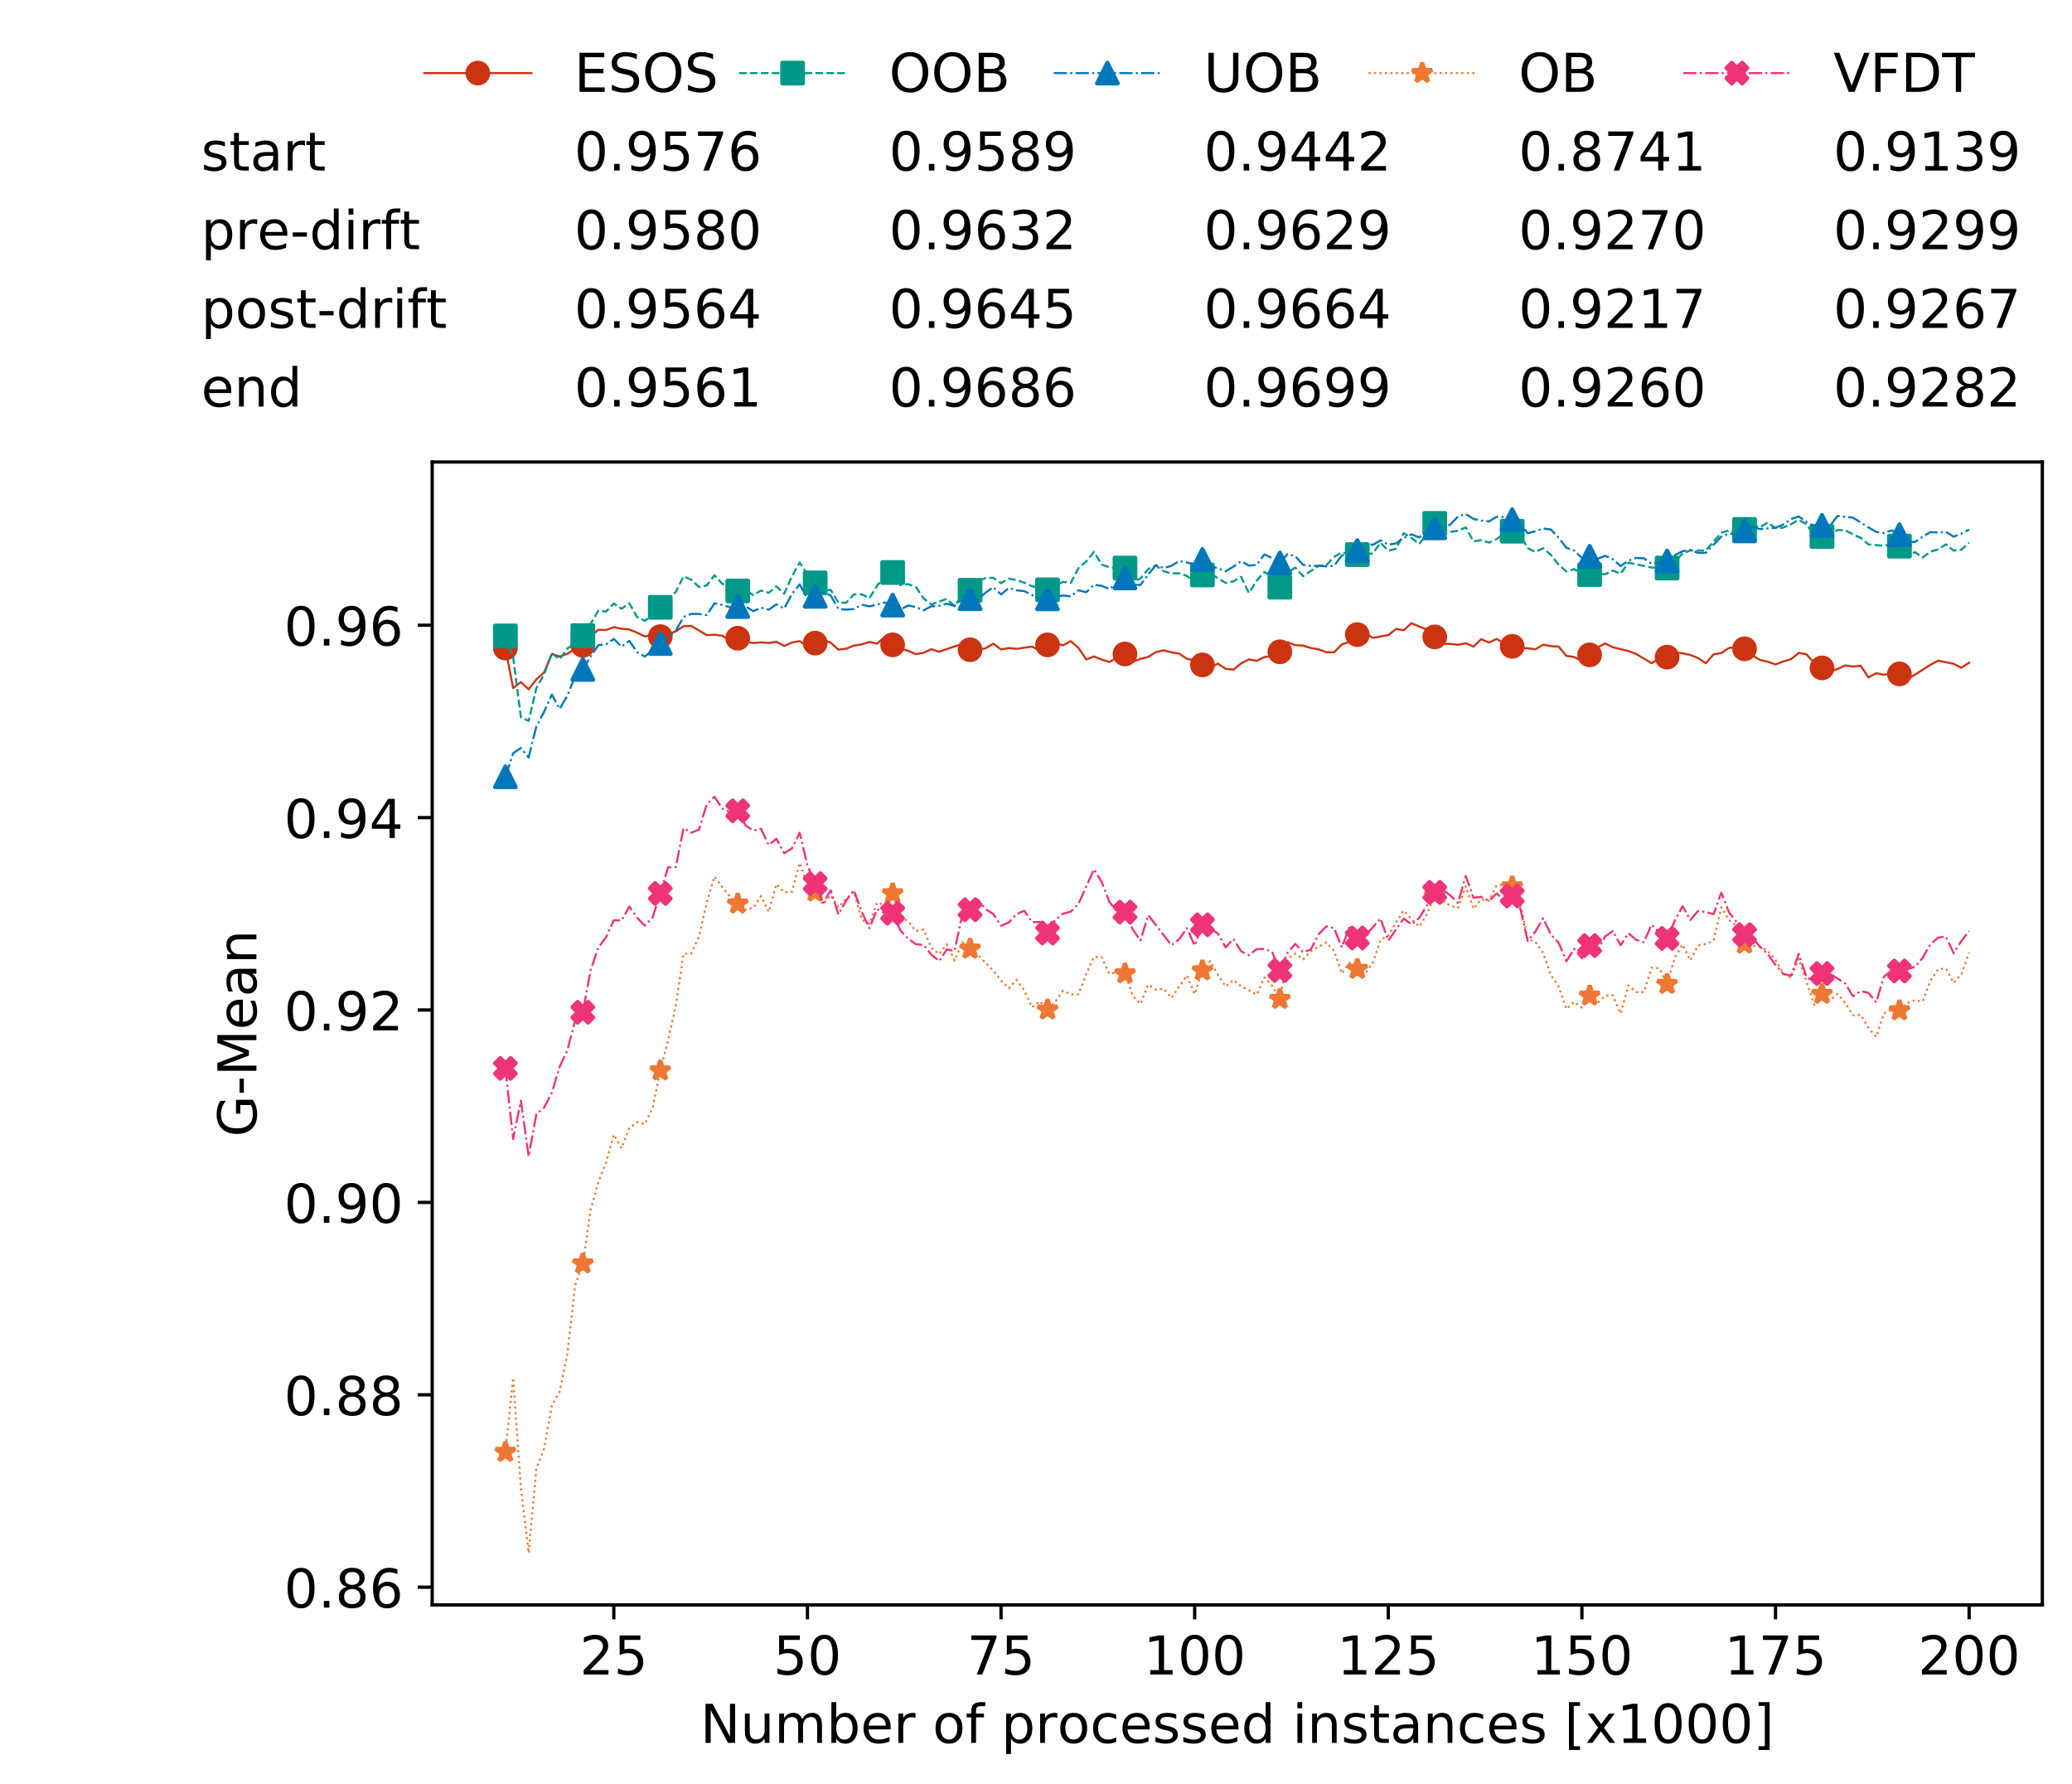 <?xml version="1.0" encoding="utf-8" standalone="no"?>
<!DOCTYPE svg PUBLIC "-//W3C//DTD SVG 1.1//EN"
  "http://www.w3.org/Graphics/SVG/1.1/DTD/svg11.dtd">
<!-- Created with matplotlib (https://matplotlib.org/) -->
<svg height="432.615pt" version="1.1" viewBox="0 0 502.65 432.615" width="502.65pt" xmlns="http://www.w3.org/2000/svg" xmlns:xlink="http://www.w3.org/1999/xlink">
 <defs>
  <style type="text/css">
*{stroke-linecap:butt;stroke-linejoin:round;white-space:pre;}
  </style>
 </defs>
 <g id="figure_1">
  <g id="patch_1">
   <path d="M 0 432.615 
L 502.65 432.615 
L 502.65 0 
L 0 0 
z
" style="fill:#ffffff;"/>
  </g>
  <g id="axes_1">
   <g id="patch_2">
    <path d="M 104.85 389.252 
L 495.45 389.252 
L 495.45 112.052 
L 104.85 112.052 
z
" style="fill:#ffffff;"/>
   </g>
   <g id="matplotlib.axis_1">
    <g id="xtick_1">
     <g id="line2d_1">
      <defs>
       <path d="M 0 0 
L 0 3.5 
" id="md84306a1a3" style="stroke:#000000;stroke-width:0.8;"/>
      </defs>
      <g>
       <use style="stroke:#000000;stroke-width:0.8;" x="148.908" xlink:href="#md84306a1a3" y="389.252"/>
      </g>
     </g>
     <g id="text_1">
      <!-- 25 -->
      <defs>
       <path d="M 19.188 8.297 
L 53.609 8.297 
L 53.609 0 
L 7.328 0 
L 7.328 8.297 
Q 12.938 14.109 22.625 23.891 
Q 32.328 33.688 34.812 36.531 
Q 39.547 41.844 41.422 45.531 
Q 43.312 49.219 43.312 52.781 
Q 43.312 58.594 39.234 62.25 
Q 35.156 65.922 28.609 65.922 
Q 23.969 65.922 18.812 64.312 
Q 13.672 62.703 7.812 59.422 
L 7.812 69.391 
Q 13.766 71.781 18.938 73 
Q 24.125 74.219 28.422 74.219 
Q 39.75 74.219 46.484 68.547 
Q 53.219 62.891 53.219 53.422 
Q 53.219 48.922 51.531 44.891 
Q 49.859 40.875 45.406 35.406 
Q 44.188 33.984 37.641 27.219 
Q 31.109 20.453 19.188 8.297 
z
" id="DejaVuSans-50"/>
       <path d="M 10.797 72.906 
L 49.516 72.906 
L 49.516 64.594 
L 19.828 64.594 
L 19.828 46.734 
Q 21.969 47.469 24.109 47.828 
Q 26.266 48.188 28.422 48.188 
Q 40.625 48.188 47.75 41.5 
Q 54.891 34.812 54.891 23.391 
Q 54.891 11.625 47.562 5.094 
Q 40.234 -1.422 26.906 -1.422 
Q 22.312 -1.422 17.547 -0.641 
Q 12.797 0.141 7.719 1.703 
L 7.719 11.625 
Q 12.109 9.234 16.797 8.062 
Q 21.484 6.891 26.703 6.891 
Q 35.156 6.891 40.078 11.328 
Q 45.016 15.766 45.016 23.391 
Q 45.016 31 40.078 35.438 
Q 35.156 39.891 26.703 39.891 
Q 22.75 39.891 18.812 39.016 
Q 14.891 38.141 10.797 36.281 
z
" id="DejaVuSans-53"/>
      </defs>
      <g transform="translate(140.636 406.13)scale(0.13 -0.13)">
       <use xlink:href="#DejaVuSans-50"/>
       <use x="63.623" xlink:href="#DejaVuSans-53"/>
      </g>
     </g>
    </g>
    <g id="xtick_2">
     <g id="line2d_2">
      <g>
       <use style="stroke:#000000;stroke-width:0.8;" x="195.877" xlink:href="#md84306a1a3" y="389.252"/>
      </g>
     </g>
     <g id="text_2">
      <!-- 50 -->
      <defs>
       <path d="M 31.781 66.406 
Q 24.172 66.406 20.328 58.906 
Q 16.5 51.422 16.5 36.375 
Q 16.5 21.391 20.328 13.891 
Q 24.172 6.391 31.781 6.391 
Q 39.453 6.391 43.281 13.891 
Q 47.125 21.391 47.125 36.375 
Q 47.125 51.422 43.281 58.906 
Q 39.453 66.406 31.781 66.406 
z
M 31.781 74.219 
Q 44.047 74.219 50.516 64.516 
Q 56.984 54.828 56.984 36.375 
Q 56.984 17.969 50.516 8.266 
Q 44.047 -1.422 31.781 -1.422 
Q 19.531 -1.422 13.062 8.266 
Q 6.594 17.969 6.594 36.375 
Q 6.594 54.828 13.062 64.516 
Q 19.531 74.219 31.781 74.219 
z
" id="DejaVuSans-48"/>
      </defs>
      <g transform="translate(187.606 406.13)scale(0.13 -0.13)">
       <use xlink:href="#DejaVuSans-53"/>
       <use x="63.623" xlink:href="#DejaVuSans-48"/>
      </g>
     </g>
    </g>
    <g id="xtick_3">
     <g id="line2d_3">
      <g>
       <use style="stroke:#000000;stroke-width:0.8;" x="242.847" xlink:href="#md84306a1a3" y="389.252"/>
      </g>
     </g>
     <g id="text_3">
      <!-- 75 -->
      <defs>
       <path d="M 8.203 72.906 
L 55.078 72.906 
L 55.078 68.703 
L 28.609 0 
L 18.312 0 
L 43.219 64.594 
L 8.203 64.594 
z
" id="DejaVuSans-55"/>
      </defs>
      <g transform="translate(234.576 406.13)scale(0.13 -0.13)">
       <use xlink:href="#DejaVuSans-55"/>
       <use x="63.623" xlink:href="#DejaVuSans-53"/>
      </g>
     </g>
    </g>
    <g id="xtick_4">
     <g id="line2d_4">
      <g>
       <use style="stroke:#000000;stroke-width:0.8;" x="289.817" xlink:href="#md84306a1a3" y="389.252"/>
      </g>
     </g>
     <g id="text_4">
      <!-- 100 -->
      <defs>
       <path d="M 12.406 8.297 
L 28.516 8.297 
L 28.516 63.922 
L 10.984 60.406 
L 10.984 69.391 
L 28.422 72.906 
L 38.281 72.906 
L 38.281 8.297 
L 54.391 8.297 
L 54.391 0 
L 12.406 0 
z
" id="DejaVuSans-49"/>
      </defs>
      <g transform="translate(277.41 406.13)scale(0.13 -0.13)">
       <use xlink:href="#DejaVuSans-49"/>
       <use x="63.623" xlink:href="#DejaVuSans-48"/>
       <use x="127.246" xlink:href="#DejaVuSans-48"/>
      </g>
     </g>
    </g>
    <g id="xtick_5">
     <g id="line2d_5">
      <g>
       <use style="stroke:#000000;stroke-width:0.8;" x="336.786" xlink:href="#md84306a1a3" y="389.252"/>
      </g>
     </g>
     <g id="text_5">
      <!-- 125 -->
      <g transform="translate(324.379 406.13)scale(0.13 -0.13)">
       <use xlink:href="#DejaVuSans-49"/>
       <use x="63.623" xlink:href="#DejaVuSans-50"/>
       <use x="127.246" xlink:href="#DejaVuSans-53"/>
      </g>
     </g>
    </g>
    <g id="xtick_6">
     <g id="line2d_6">
      <g>
       <use style="stroke:#000000;stroke-width:0.8;" x="383.756" xlink:href="#md84306a1a3" y="389.252"/>
      </g>
     </g>
     <g id="text_6">
      <!-- 150 -->
      <g transform="translate(371.349 406.13)scale(0.13 -0.13)">
       <use xlink:href="#DejaVuSans-49"/>
       <use x="63.623" xlink:href="#DejaVuSans-53"/>
       <use x="127.246" xlink:href="#DejaVuSans-48"/>
      </g>
     </g>
    </g>
    <g id="xtick_7">
     <g id="line2d_7">
      <g>
       <use style="stroke:#000000;stroke-width:0.8;" x="430.726" xlink:href="#md84306a1a3" y="389.252"/>
      </g>
     </g>
     <g id="text_7">
      <!-- 175 -->
      <g transform="translate(418.319 406.13)scale(0.13 -0.13)">
       <use xlink:href="#DejaVuSans-49"/>
       <use x="63.623" xlink:href="#DejaVuSans-55"/>
       <use x="127.246" xlink:href="#DejaVuSans-53"/>
      </g>
     </g>
    </g>
    <g id="xtick_8">
     <g id="line2d_8">
      <g>
       <use style="stroke:#000000;stroke-width:0.8;" x="477.695" xlink:href="#md84306a1a3" y="389.252"/>
      </g>
     </g>
     <g id="text_8">
      <!-- 200 -->
      <g transform="translate(465.289 406.13)scale(0.13 -0.13)">
       <use xlink:href="#DejaVuSans-50"/>
       <use x="63.623" xlink:href="#DejaVuSans-48"/>
       <use x="127.246" xlink:href="#DejaVuSans-48"/>
      </g>
     </g>
    </g>
    <g id="text_9">
     <!-- Number of processed instances [x1000] -->
     <defs>
      <path d="M 9.812 72.906 
L 23.094 72.906 
L 55.422 11.922 
L 55.422 72.906 
L 64.984 72.906 
L 64.984 0 
L 51.703 0 
L 19.391 60.984 
L 19.391 0 
L 9.812 0 
z
" id="DejaVuSans-78"/>
      <path d="M 8.5 21.578 
L 8.5 54.688 
L 17.484 54.688 
L 17.484 21.922 
Q 17.484 14.156 20.5 10.266 
Q 23.531 6.391 29.594 6.391 
Q 36.859 6.391 41.078 11.031 
Q 45.312 15.672 45.312 23.688 
L 45.312 54.688 
L 54.297 54.688 
L 54.297 0 
L 45.312 0 
L 45.312 8.406 
Q 42.047 3.422 37.719 1 
Q 33.406 -1.422 27.688 -1.422 
Q 18.266 -1.422 13.375 4.438 
Q 8.5 10.297 8.5 21.578 
z
M 31.109 56 
z
" id="DejaVuSans-117"/>
      <path d="M 52 44.188 
Q 55.375 50.25 60.062 53.125 
Q 64.75 56 71.094 56 
Q 79.641 56 84.281 50.016 
Q 88.922 44.047 88.922 33.016 
L 88.922 0 
L 79.891 0 
L 79.891 32.719 
Q 79.891 40.578 77.094 44.375 
Q 74.312 48.188 68.609 48.188 
Q 61.625 48.188 57.562 43.547 
Q 53.516 38.922 53.516 30.906 
L 53.516 0 
L 44.484 0 
L 44.484 32.719 
Q 44.484 40.625 41.703 44.406 
Q 38.922 48.188 33.109 48.188 
Q 26.219 48.188 22.156 43.531 
Q 18.109 38.875 18.109 30.906 
L 18.109 0 
L 9.078 0 
L 9.078 54.688 
L 18.109 54.688 
L 18.109 46.188 
Q 21.188 51.219 25.484 53.609 
Q 29.781 56 35.688 56 
Q 41.656 56 45.828 52.969 
Q 50 49.953 52 44.188 
z
" id="DejaVuSans-109"/>
      <path d="M 48.688 27.297 
Q 48.688 37.203 44.609 42.844 
Q 40.531 48.484 33.406 48.484 
Q 26.266 48.484 22.188 42.844 
Q 18.109 37.203 18.109 27.297 
Q 18.109 17.391 22.188 11.75 
Q 26.266 6.109 33.406 6.109 
Q 40.531 6.109 44.609 11.75 
Q 48.688 17.391 48.688 27.297 
z
M 18.109 46.391 
Q 20.953 51.266 25.266 53.625 
Q 29.594 56 35.594 56 
Q 45.562 56 51.781 48.094 
Q 58.016 40.188 58.016 27.297 
Q 58.016 14.406 51.781 6.484 
Q 45.562 -1.422 35.594 -1.422 
Q 29.594 -1.422 25.266 0.953 
Q 20.953 3.328 18.109 8.203 
L 18.109 0 
L 9.078 0 
L 9.078 75.984 
L 18.109 75.984 
z
" id="DejaVuSans-98"/>
      <path d="M 56.203 29.594 
L 56.203 25.203 
L 14.891 25.203 
Q 15.484 15.922 20.484 11.062 
Q 25.484 6.203 34.422 6.203 
Q 39.594 6.203 44.453 7.469 
Q 49.312 8.734 54.109 11.281 
L 54.109 2.781 
Q 49.266 0.734 44.188 -0.344 
Q 39.109 -1.422 33.891 -1.422 
Q 20.797 -1.422 13.156 6.188 
Q 5.516 13.812 5.516 26.812 
Q 5.516 40.234 12.766 48.109 
Q 20.016 56 32.328 56 
Q 43.359 56 49.781 48.891 
Q 56.203 41.797 56.203 29.594 
z
M 47.219 32.234 
Q 47.125 39.594 43.094 43.984 
Q 39.062 48.391 32.422 48.391 
Q 24.906 48.391 20.391 44.141 
Q 15.875 39.891 15.188 32.172 
z
" id="DejaVuSans-101"/>
      <path d="M 41.109 46.297 
Q 39.594 47.172 37.812 47.578 
Q 36.031 48 33.891 48 
Q 26.266 48 22.188 43.047 
Q 18.109 38.094 18.109 28.812 
L 18.109 0 
L 9.078 0 
L 9.078 54.688 
L 18.109 54.688 
L 18.109 46.188 
Q 20.953 51.172 25.484 53.578 
Q 30.031 56 36.531 56 
Q 37.453 56 38.578 55.875 
Q 39.703 55.766 41.062 55.516 
z
" id="DejaVuSans-114"/>
      <path id="DejaVuSans-32"/>
      <path d="M 30.609 48.391 
Q 23.391 48.391 19.188 42.75 
Q 14.984 37.109 14.984 27.297 
Q 14.984 17.484 19.156 11.844 
Q 23.344 6.203 30.609 6.203 
Q 37.797 6.203 41.984 11.859 
Q 46.188 17.531 46.188 27.297 
Q 46.188 37.016 41.984 42.703 
Q 37.797 48.391 30.609 48.391 
z
M 30.609 56 
Q 42.328 56 49.016 48.375 
Q 55.719 40.766 55.719 27.297 
Q 55.719 13.875 49.016 6.219 
Q 42.328 -1.422 30.609 -1.422 
Q 18.844 -1.422 12.172 6.219 
Q 5.516 13.875 5.516 27.297 
Q 5.516 40.766 12.172 48.375 
Q 18.844 56 30.609 56 
z
" id="DejaVuSans-111"/>
      <path d="M 37.109 75.984 
L 37.109 68.5 
L 28.516 68.5 
Q 23.688 68.5 21.797 66.547 
Q 19.922 64.594 19.922 59.516 
L 19.922 54.688 
L 34.719 54.688 
L 34.719 47.703 
L 19.922 47.703 
L 19.922 0 
L 10.891 0 
L 10.891 47.703 
L 2.297 47.703 
L 2.297 54.688 
L 10.891 54.688 
L 10.891 58.5 
Q 10.891 67.625 15.141 71.797 
Q 19.391 75.984 28.609 75.984 
z
" id="DejaVuSans-102"/>
      <path d="M 18.109 8.203 
L 18.109 -20.797 
L 9.078 -20.797 
L 9.078 54.688 
L 18.109 54.688 
L 18.109 46.391 
Q 20.953 51.266 25.266 53.625 
Q 29.594 56 35.594 56 
Q 45.562 56 51.781 48.094 
Q 58.016 40.188 58.016 27.297 
Q 58.016 14.406 51.781 6.484 
Q 45.562 -1.422 35.594 -1.422 
Q 29.594 -1.422 25.266 0.953 
Q 20.953 3.328 18.109 8.203 
z
M 48.688 27.297 
Q 48.688 37.203 44.609 42.844 
Q 40.531 48.484 33.406 48.484 
Q 26.266 48.484 22.188 42.844 
Q 18.109 37.203 18.109 27.297 
Q 18.109 17.391 22.188 11.75 
Q 26.266 6.109 33.406 6.109 
Q 40.531 6.109 44.609 11.75 
Q 48.688 17.391 48.688 27.297 
z
" id="DejaVuSans-112"/>
      <path d="M 48.781 52.594 
L 48.781 44.188 
Q 44.969 46.297 41.141 47.344 
Q 37.312 48.391 33.406 48.391 
Q 24.656 48.391 19.812 42.844 
Q 14.984 37.312 14.984 27.297 
Q 14.984 17.281 19.812 11.734 
Q 24.656 6.203 33.406 6.203 
Q 37.312 6.203 41.141 7.25 
Q 44.969 8.297 48.781 10.406 
L 48.781 2.094 
Q 45.016 0.344 40.984 -0.531 
Q 36.969 -1.422 32.422 -1.422 
Q 20.062 -1.422 12.781 6.344 
Q 5.516 14.109 5.516 27.297 
Q 5.516 40.672 12.859 48.328 
Q 20.219 56 33.016 56 
Q 37.156 56 41.109 55.141 
Q 45.062 54.297 48.781 52.594 
z
" id="DejaVuSans-99"/>
      <path d="M 44.281 53.078 
L 44.281 44.578 
Q 40.484 46.531 36.375 47.5 
Q 32.281 48.484 27.875 48.484 
Q 21.188 48.484 17.844 46.438 
Q 14.5 44.391 14.5 40.281 
Q 14.5 37.156 16.891 35.375 
Q 19.281 33.594 26.516 31.984 
L 29.594 31.297 
Q 39.156 29.25 43.188 25.516 
Q 47.219 21.781 47.219 15.094 
Q 47.219 7.469 41.188 3.016 
Q 35.156 -1.422 24.609 -1.422 
Q 20.219 -1.422 15.453 -0.562 
Q 10.688 0.297 5.422 2 
L 5.422 11.281 
Q 10.406 8.688 15.234 7.391 
Q 20.062 6.109 24.812 6.109 
Q 31.156 6.109 34.562 8.281 
Q 37.984 10.453 37.984 14.406 
Q 37.984 18.062 35.516 20.016 
Q 33.062 21.969 24.703 23.781 
L 21.578 24.516 
Q 13.234 26.266 9.516 29.906 
Q 5.812 33.547 5.812 39.891 
Q 5.812 47.609 11.281 51.797 
Q 16.75 56 26.812 56 
Q 31.781 56 36.172 55.266 
Q 40.578 54.547 44.281 53.078 
z
" id="DejaVuSans-115"/>
      <path d="M 45.406 46.391 
L 45.406 75.984 
L 54.391 75.984 
L 54.391 0 
L 45.406 0 
L 45.406 8.203 
Q 42.578 3.328 38.25 0.953 
Q 33.938 -1.422 27.875 -1.422 
Q 17.969 -1.422 11.734 6.484 
Q 5.516 14.406 5.516 27.297 
Q 5.516 40.188 11.734 48.094 
Q 17.969 56 27.875 56 
Q 33.938 56 38.25 53.625 
Q 42.578 51.266 45.406 46.391 
z
M 14.797 27.297 
Q 14.797 17.391 18.875 11.75 
Q 22.953 6.109 30.078 6.109 
Q 37.203 6.109 41.297 11.75 
Q 45.406 17.391 45.406 27.297 
Q 45.406 37.203 41.297 42.844 
Q 37.203 48.484 30.078 48.484 
Q 22.953 48.484 18.875 42.844 
Q 14.797 37.203 14.797 27.297 
z
" id="DejaVuSans-100"/>
      <path d="M 9.422 54.688 
L 18.406 54.688 
L 18.406 0 
L 9.422 0 
z
M 9.422 75.984 
L 18.406 75.984 
L 18.406 64.594 
L 9.422 64.594 
z
" id="DejaVuSans-105"/>
      <path d="M 54.891 33.016 
L 54.891 0 
L 45.906 0 
L 45.906 32.719 
Q 45.906 40.484 42.875 44.328 
Q 39.844 48.188 33.797 48.188 
Q 26.516 48.188 22.312 43.547 
Q 18.109 38.922 18.109 30.906 
L 18.109 0 
L 9.078 0 
L 9.078 54.688 
L 18.109 54.688 
L 18.109 46.188 
Q 21.344 51.125 25.703 53.562 
Q 30.078 56 35.797 56 
Q 45.219 56 50.047 50.172 
Q 54.891 44.344 54.891 33.016 
z
" id="DejaVuSans-110"/>
      <path d="M 18.312 70.219 
L 18.312 54.688 
L 36.812 54.688 
L 36.812 47.703 
L 18.312 47.703 
L 18.312 18.016 
Q 18.312 11.328 20.141 9.422 
Q 21.969 7.516 27.594 7.516 
L 36.812 7.516 
L 36.812 0 
L 27.594 0 
Q 17.188 0 13.234 3.875 
Q 9.281 7.766 9.281 18.016 
L 9.281 47.703 
L 2.688 47.703 
L 2.688 54.688 
L 9.281 54.688 
L 9.281 70.219 
z
" id="DejaVuSans-116"/>
      <path d="M 34.281 27.484 
Q 23.391 27.484 19.188 25 
Q 14.984 22.516 14.984 16.5 
Q 14.984 11.719 18.141 8.906 
Q 21.297 6.109 26.703 6.109 
Q 34.188 6.109 38.703 11.406 
Q 43.219 16.703 43.219 25.484 
L 43.219 27.484 
z
M 52.203 31.203 
L 52.203 0 
L 43.219 0 
L 43.219 8.297 
Q 40.141 3.328 35.547 0.953 
Q 30.953 -1.422 24.312 -1.422 
Q 15.922 -1.422 10.953 3.297 
Q 6 8.016 6 15.922 
Q 6 25.141 12.172 29.828 
Q 18.359 34.516 30.609 34.516 
L 43.219 34.516 
L 43.219 35.406 
Q 43.219 41.609 39.141 45 
Q 35.062 48.391 27.688 48.391 
Q 23 48.391 18.547 47.266 
Q 14.109 46.141 10.016 43.891 
L 10.016 52.203 
Q 14.938 54.109 19.578 55.047 
Q 24.219 56 28.609 56 
Q 40.484 56 46.344 49.844 
Q 52.203 43.703 52.203 31.203 
z
" id="DejaVuSans-97"/>
      <path d="M 8.594 75.984 
L 29.297 75.984 
L 29.297 69 
L 17.578 69 
L 17.578 -6.203 
L 29.297 -6.203 
L 29.297 -13.188 
L 8.594 -13.188 
z
" id="DejaVuSans-91"/>
      <path d="M 54.891 54.688 
L 35.109 28.078 
L 55.906 0 
L 45.312 0 
L 29.391 21.484 
L 13.484 0 
L 2.875 0 
L 24.125 28.609 
L 4.688 54.688 
L 15.281 54.688 
L 29.781 35.203 
L 44.281 54.688 
z
" id="DejaVuSans-120"/>
      <path d="M 30.422 75.984 
L 30.422 -13.188 
L 9.719 -13.188 
L 9.719 -6.203 
L 21.391 -6.203 
L 21.391 69 
L 9.719 69 
L 9.719 75.984 
z
" id="DejaVuSans-93"/>
     </defs>
     <g transform="translate(169.881 422.711)scale(0.13 -0.13)">
      <use xlink:href="#DejaVuSans-78"/>
      <use x="74.805" xlink:href="#DejaVuSans-117"/>
      <use x="138.184" xlink:href="#DejaVuSans-109"/>
      <use x="235.596" xlink:href="#DejaVuSans-98"/>
      <use x="299.072" xlink:href="#DejaVuSans-101"/>
      <use x="360.596" xlink:href="#DejaVuSans-114"/>
      <use x="401.709" xlink:href="#DejaVuSans-32"/>
      <use x="433.496" xlink:href="#DejaVuSans-111"/>
      <use x="494.678" xlink:href="#DejaVuSans-102"/>
      <use x="529.883" xlink:href="#DejaVuSans-32"/>
      <use x="561.67" xlink:href="#DejaVuSans-112"/>
      <use x="625.146" xlink:href="#DejaVuSans-114"/>
      <use x="666.229" xlink:href="#DejaVuSans-111"/>
      <use x="727.41" xlink:href="#DejaVuSans-99"/>
      <use x="782.391" xlink:href="#DejaVuSans-101"/>
      <use x="843.914" xlink:href="#DejaVuSans-115"/>
      <use x="896.014" xlink:href="#DejaVuSans-115"/>
      <use x="948.113" xlink:href="#DejaVuSans-101"/>
      <use x="1009.637" xlink:href="#DejaVuSans-100"/>
      <use x="1073.113" xlink:href="#DejaVuSans-32"/>
      <use x="1104.9" xlink:href="#DejaVuSans-105"/>
      <use x="1132.684" xlink:href="#DejaVuSans-110"/>
      <use x="1196.062" xlink:href="#DejaVuSans-115"/>
      <use x="1248.162" xlink:href="#DejaVuSans-116"/>
      <use x="1287.371" xlink:href="#DejaVuSans-97"/>
      <use x="1348.65" xlink:href="#DejaVuSans-110"/>
      <use x="1412.029" xlink:href="#DejaVuSans-99"/>
      <use x="1467.01" xlink:href="#DejaVuSans-101"/>
      <use x="1528.533" xlink:href="#DejaVuSans-115"/>
      <use x="1580.633" xlink:href="#DejaVuSans-32"/>
      <use x="1612.42" xlink:href="#DejaVuSans-91"/>
      <use x="1651.434" xlink:href="#DejaVuSans-120"/>
      <use x="1710.613" xlink:href="#DejaVuSans-49"/>
      <use x="1774.236" xlink:href="#DejaVuSans-48"/>
      <use x="1837.859" xlink:href="#DejaVuSans-48"/>
      <use x="1901.482" xlink:href="#DejaVuSans-48"/>
      <use x="1965.105" xlink:href="#DejaVuSans-93"/>
     </g>
    </g>
   </g>
   <g id="matplotlib.axis_2">
    <g id="ytick_1">
     <g id="line2d_9">
      <defs>
       <path d="M 0 0 
L -3.5 0 
" id="m8fddde846e" style="stroke:#000000;stroke-width:0.8;"/>
      </defs>
      <g>
       <use style="stroke:#000000;stroke-width:0.8;" x="104.85" xlink:href="#m8fddde846e" y="384.954"/>
      </g>
     </g>
     <g id="text_10">
      <!-- 0.86 -->
      <defs>
       <path d="M 10.688 12.406 
L 21 12.406 
L 21 0 
L 10.688 0 
z
" id="DejaVuSans-46"/>
       <path d="M 31.781 34.625 
Q 24.75 34.625 20.719 30.859 
Q 16.703 27.094 16.703 20.516 
Q 16.703 13.922 20.719 10.156 
Q 24.75 6.391 31.781 6.391 
Q 38.812 6.391 42.859 10.172 
Q 46.922 13.969 46.922 20.516 
Q 46.922 27.094 42.891 30.859 
Q 38.875 34.625 31.781 34.625 
z
M 21.922 38.812 
Q 15.578 40.375 12.031 44.719 
Q 8.5 49.078 8.5 55.328 
Q 8.5 64.062 14.719 69.141 
Q 20.953 74.219 31.781 74.219 
Q 42.672 74.219 48.875 69.141 
Q 55.078 64.062 55.078 55.328 
Q 55.078 49.078 51.531 44.719 
Q 48 40.375 41.703 38.812 
Q 48.828 37.156 52.797 32.312 
Q 56.781 27.484 56.781 20.516 
Q 56.781 9.906 50.312 4.234 
Q 43.844 -1.422 31.781 -1.422 
Q 19.734 -1.422 13.25 4.234 
Q 6.781 9.906 6.781 20.516 
Q 6.781 27.484 10.781 32.312 
Q 14.797 37.156 21.922 38.812 
z
M 18.312 54.391 
Q 18.312 48.734 21.844 45.562 
Q 25.391 42.391 31.781 42.391 
Q 38.141 42.391 41.719 45.562 
Q 45.312 48.734 45.312 54.391 
Q 45.312 60.062 41.719 63.234 
Q 38.141 66.406 31.781 66.406 
Q 25.391 66.406 21.844 63.234 
Q 18.312 60.062 18.312 54.391 
z
" id="DejaVuSans-56"/>
       <path d="M 33.016 40.375 
Q 26.375 40.375 22.484 35.828 
Q 18.609 31.297 18.609 23.391 
Q 18.609 15.531 22.484 10.953 
Q 26.375 6.391 33.016 6.391 
Q 39.656 6.391 43.531 10.953 
Q 47.406 15.531 47.406 23.391 
Q 47.406 31.297 43.531 35.828 
Q 39.656 40.375 33.016 40.375 
z
M 52.594 71.297 
L 52.594 62.312 
Q 48.875 64.062 45.094 64.984 
Q 41.312 65.922 37.594 65.922 
Q 27.828 65.922 22.672 59.328 
Q 17.531 52.734 16.797 39.406 
Q 19.672 43.656 24.016 45.922 
Q 28.375 48.188 33.594 48.188 
Q 44.578 48.188 50.953 41.516 
Q 57.328 34.859 57.328 23.391 
Q 57.328 12.156 50.688 5.359 
Q 44.047 -1.422 33.016 -1.422 
Q 20.359 -1.422 13.672 8.266 
Q 6.984 17.969 6.984 36.375 
Q 6.984 53.656 15.188 63.938 
Q 23.391 74.219 37.203 74.219 
Q 40.922 74.219 44.703 73.484 
Q 48.484 72.75 52.594 71.297 
z
" id="DejaVuSans-54"/>
      </defs>
      <g transform="translate(68.905 389.893)scale(0.13 -0.13)">
       <use xlink:href="#DejaVuSans-48"/>
       <use x="63.623" xlink:href="#DejaVuSans-46"/>
       <use x="95.41" xlink:href="#DejaVuSans-56"/>
       <use x="159.033" xlink:href="#DejaVuSans-54"/>
      </g>
     </g>
    </g>
    <g id="ytick_2">
     <g id="line2d_10">
      <g>
       <use style="stroke:#000000;stroke-width:0.8;" x="104.85" xlink:href="#m8fddde846e" y="338.289"/>
      </g>
     </g>
     <g id="text_11">
      <!-- 0.88 -->
      <g transform="translate(68.905 343.228)scale(0.13 -0.13)">
       <use xlink:href="#DejaVuSans-48"/>
       <use x="63.623" xlink:href="#DejaVuSans-46"/>
       <use x="95.41" xlink:href="#DejaVuSans-56"/>
       <use x="159.033" xlink:href="#DejaVuSans-56"/>
      </g>
     </g>
    </g>
    <g id="ytick_3">
     <g id="line2d_11">
      <g>
       <use style="stroke:#000000;stroke-width:0.8;" x="104.85" xlink:href="#m8fddde846e" y="291.625"/>
      </g>
     </g>
     <g id="text_12">
      <!-- 0.90 -->
      <defs>
       <path d="M 10.984 1.516 
L 10.984 10.5 
Q 14.703 8.734 18.5 7.812 
Q 22.312 6.891 25.984 6.891 
Q 35.75 6.891 40.891 13.453 
Q 46.047 20.016 46.781 33.406 
Q 43.953 29.203 39.594 26.953 
Q 35.25 24.703 29.984 24.703 
Q 19.047 24.703 12.672 31.312 
Q 6.297 37.938 6.297 49.422 
Q 6.297 60.641 12.938 67.422 
Q 19.578 74.219 30.609 74.219 
Q 43.266 74.219 49.922 64.516 
Q 56.594 54.828 56.594 36.375 
Q 56.594 19.141 48.406 8.859 
Q 40.234 -1.422 26.422 -1.422 
Q 22.703 -1.422 18.891 -0.688 
Q 15.094 0.047 10.984 1.516 
z
M 30.609 32.422 
Q 37.25 32.422 41.125 36.953 
Q 45.016 41.5 45.016 49.422 
Q 45.016 57.281 41.125 61.844 
Q 37.25 66.406 30.609 66.406 
Q 23.969 66.406 20.094 61.844 
Q 16.219 57.281 16.219 49.422 
Q 16.219 41.5 20.094 36.953 
Q 23.969 32.422 30.609 32.422 
z
" id="DejaVuSans-57"/>
      </defs>
      <g transform="translate(68.905 296.564)scale(0.13 -0.13)">
       <use xlink:href="#DejaVuSans-48"/>
       <use x="63.623" xlink:href="#DejaVuSans-46"/>
       <use x="95.41" xlink:href="#DejaVuSans-57"/>
       <use x="159.033" xlink:href="#DejaVuSans-48"/>
      </g>
     </g>
    </g>
    <g id="ytick_4">
     <g id="line2d_12">
      <g>
       <use style="stroke:#000000;stroke-width:0.8;" x="104.85" xlink:href="#m8fddde846e" y="244.961"/>
      </g>
     </g>
     <g id="text_13">
      <!-- 0.92 -->
      <g transform="translate(68.905 249.9)scale(0.13 -0.13)">
       <use xlink:href="#DejaVuSans-48"/>
       <use x="63.623" xlink:href="#DejaVuSans-46"/>
       <use x="95.41" xlink:href="#DejaVuSans-57"/>
       <use x="159.033" xlink:href="#DejaVuSans-50"/>
      </g>
     </g>
    </g>
    <g id="ytick_5">
     <g id="line2d_13">
      <g>
       <use style="stroke:#000000;stroke-width:0.8;" x="104.85" xlink:href="#m8fddde846e" y="198.297"/>
      </g>
     </g>
     <g id="text_14">
      <!-- 0.94 -->
      <defs>
       <path d="M 37.797 64.312 
L 12.891 25.391 
L 37.797 25.391 
z
M 35.203 72.906 
L 47.609 72.906 
L 47.609 25.391 
L 58.016 25.391 
L 58.016 17.188 
L 47.609 17.188 
L 47.609 0 
L 37.797 0 
L 37.797 17.188 
L 4.891 17.188 
L 4.891 26.703 
z
" id="DejaVuSans-52"/>
      </defs>
      <g transform="translate(68.905 203.236)scale(0.13 -0.13)">
       <use xlink:href="#DejaVuSans-48"/>
       <use x="63.623" xlink:href="#DejaVuSans-46"/>
       <use x="95.41" xlink:href="#DejaVuSans-57"/>
       <use x="159.033" xlink:href="#DejaVuSans-52"/>
      </g>
     </g>
    </g>
    <g id="ytick_6">
     <g id="line2d_14">
      <g>
       <use style="stroke:#000000;stroke-width:0.8;" x="104.85" xlink:href="#m8fddde846e" y="151.632"/>
      </g>
     </g>
     <g id="text_15">
      <!-- 0.96 -->
      <g transform="translate(68.905 156.571)scale(0.13 -0.13)">
       <use xlink:href="#DejaVuSans-48"/>
       <use x="63.623" xlink:href="#DejaVuSans-46"/>
       <use x="95.41" xlink:href="#DejaVuSans-57"/>
       <use x="159.033" xlink:href="#DejaVuSans-54"/>
      </g>
     </g>
    </g>
    <g id="text_16">
     <!-- G-Mean -->
     <defs>
      <path d="M 59.516 10.406 
L 59.516 29.984 
L 43.406 29.984 
L 43.406 38.094 
L 69.281 38.094 
L 69.281 6.781 
Q 63.578 2.734 56.688 0.656 
Q 49.812 -1.422 42 -1.422 
Q 24.906 -1.422 15.25 8.562 
Q 5.609 18.562 5.609 36.375 
Q 5.609 54.25 15.25 64.234 
Q 24.906 74.219 42 74.219 
Q 49.125 74.219 55.547 72.453 
Q 61.969 70.703 67.391 67.281 
L 67.391 56.781 
Q 61.922 61.422 55.766 63.766 
Q 49.609 66.109 42.828 66.109 
Q 29.438 66.109 22.719 58.641 
Q 16.016 51.172 16.016 36.375 
Q 16.016 21.625 22.719 14.156 
Q 29.438 6.688 42.828 6.688 
Q 48.047 6.688 52.141 7.594 
Q 56.25 8.5 59.516 10.406 
z
" id="DejaVuSans-71"/>
      <path d="M 4.891 31.391 
L 31.203 31.391 
L 31.203 23.391 
L 4.891 23.391 
z
" id="DejaVuSans-45"/>
      <path d="M 9.812 72.906 
L 24.516 72.906 
L 43.109 23.297 
L 61.812 72.906 
L 76.516 72.906 
L 76.516 0 
L 66.891 0 
L 66.891 64.016 
L 48.094 14.016 
L 38.188 14.016 
L 19.391 64.016 
L 19.391 0 
L 9.812 0 
z
" id="DejaVuSans-77"/>
     </defs>
     <g transform="translate(62.201 275.744)rotate(-90)scale(0.13 -0.13)">
      <use xlink:href="#DejaVuSans-71"/>
      <use x="77.49" xlink:href="#DejaVuSans-45"/>
      <use x="113.574" xlink:href="#DejaVuSans-77"/>
      <use x="199.854" xlink:href="#DejaVuSans-101"/>
      <use x="261.377" xlink:href="#DejaVuSans-97"/>
      <use x="322.656" xlink:href="#DejaVuSans-110"/>
     </g>
    </g>
   </g>
   <g id="line2d_15"/>
   <g id="line2d_16"/>
   <g id="line2d_17"/>
   <g id="line2d_18"/>
   <g id="line2d_19"/>
   <g id="line2d_20">
    <path clip-path="url(#p1695d1f342)" d="M 122.605 157.186 
L 124.483 166.869 
L 126.362 165.432 
L 128.241 167.17 
L 130.12 164.782 
L 131.998 163.078 
L 133.877 158.611 
L 135.756 159.217 
L 137.635 158.578 
L 139.514 157.414 
L 141.392 156.516 
L 143.271 154.332 
L 145.15 152.748 
L 147.029 152.8 
L 148.908 152.119 
L 150.786 152.492 
L 152.665 152.667 
L 154.544 153.447 
L 156.423 154.355 
L 158.302 153.926 
L 160.18 154.401 
L 162.059 153.826 
L 163.938 153.123 
L 165.817 151.894 
L 167.695 151.801 
L 171.453 154.045 
L 173.332 153.939 
L 175.211 154.187 
L 177.089 155.417 
L 178.968 154.79 
L 180.847 155.606 
L 182.726 155.962 
L 184.605 155.791 
L 186.483 155.945 
L 188.362 155.663 
L 190.241 156.676 
L 192.12 155.822 
L 193.998 155.5 
L 195.877 156.791 
L 199.635 155.151 
L 201.514 155.857 
L 203.392 157.565 
L 205.271 157.332 
L 207.15 156.59 
L 209.029 156.28 
L 210.908 155.7 
L 212.786 156.098 
L 214.665 154.455 
L 216.544 156.395 
L 218.423 157.249 
L 220.302 157.858 
L 222.18 158.663 
L 224.059 158.307 
L 225.938 157.441 
L 227.817 158.081 
L 231.574 156.774 
L 233.453 156.19 
L 235.332 157.585 
L 237.211 157.55 
L 239.089 157.234 
L 240.968 156.113 
L 242.847 157.506 
L 244.726 157.18 
L 246.605 157.36 
L 250.362 156.823 
L 252.241 157.792 
L 254.12 156.401 
L 255.998 155.991 
L 257.877 156.514 
L 259.756 155.496 
L 261.635 157.148 
L 263.514 159.926 
L 265.392 159.216 
L 267.271 159.98 
L 269.15 160.542 
L 271.029 159.489 
L 272.908 158.613 
L 274.786 160.518 
L 276.665 159.793 
L 278.544 159.334 
L 280.423 158.154 
L 282.302 157.74 
L 284.18 158.211 
L 286.059 158.518 
L 287.938 159.783 
L 289.817 160.142 
L 291.695 161.262 
L 293.574 161.928 
L 295.453 160.96 
L 297.332 162.209 
L 299.211 162.41 
L 301.089 160.887 
L 302.968 159.933 
L 304.847 160.28 
L 306.726 159.361 
L 308.605 159.101 
L 310.483 158.089 
L 312.362 155.778 
L 314.241 156.474 
L 316.12 156.587 
L 317.998 157.159 
L 319.877 157.487 
L 321.756 158.191 
L 323.635 158.201 
L 325.514 156.297 
L 327.392 155.655 
L 329.271 153.919 
L 331.15 153.447 
L 333.029 154.706 
L 336.786 154.022 
L 338.665 152.546 
L 340.544 152.85 
L 342.423 151.143 
L 344.302 151.964 
L 346.18 152.655 
L 349.938 156.129 
L 351.817 156.173 
L 353.695 156.386 
L 355.574 156.014 
L 357.453 156.83 
L 359.332 155.019 
L 361.211 155.851 
L 363.089 154.96 
L 364.968 156.084 
L 366.847 156.758 
L 368.726 157.171 
L 370.605 157.225 
L 372.483 157.481 
L 374.362 156.361 
L 376.241 156.714 
L 378.12 156.822 
L 379.998 159.077 
L 381.877 159.341 
L 383.756 160.35 
L 385.635 158.828 
L 387.514 157.034 
L 389.392 156.061 
L 391.271 156.995 
L 395.029 157.892 
L 396.908 158.612 
L 400.665 160.846 
L 402.544 159.749 
L 404.423 159.376 
L 406.302 158.256 
L 408.18 158.442 
L 410.059 158.839 
L 411.938 159.6 
L 413.817 160.858 
L 415.695 158.704 
L 417.574 158.38 
L 419.453 157.131 
L 421.332 157.005 
L 423.211 157.361 
L 425.089 158.965 
L 426.968 160.063 
L 428.847 160.497 
L 430.726 161.14 
L 432.605 160.425 
L 434.483 159.878 
L 436.362 158.353 
L 438.241 158.695 
L 440.12 160.832 
L 441.998 161.989 
L 443.877 162.927 
L 445.756 162.259 
L 447.635 161.395 
L 449.514 161.663 
L 451.392 161.472 
L 453.271 164.301 
L 455.15 163.272 
L 457.029 163.645 
L 458.908 163.344 
L 460.786 163.449 
L 462.665 164.738 
L 464.544 163.649 
L 468.302 161.24 
L 470.18 160.237 
L 473.938 160.988 
L 475.817 161.945 
L 477.695 160.738 
L 477.695 160.738 
" style="fill:none;stroke:#cc3311;stroke-linecap:square;stroke-width:0.5;"/>
    <defs>
     <path d="M 0 2.5 
C 0.663 2.5 1.299 2.237 1.768 1.768 
C 2.237 1.299 2.5 0.663 2.5 0 
C 2.5 -0.663 2.237 -1.299 1.768 -1.768 
C 1.299 -2.237 0.663 -2.5 0 -2.5 
C -0.663 -2.5 -1.299 -2.237 -1.768 -1.768 
C -2.237 -1.299 -2.5 -0.663 -2.5 0 
C -2.5 0.663 -2.237 1.299 -1.768 1.768 
C -1.299 2.237 -0.663 2.5 0 2.5 
z
" id="m851f9a6b82" style="stroke:#cc3311;"/>
    </defs>
    <g clip-path="url(#p1695d1f342)">
     <use style="fill:#cc3311;stroke:#cc3311;" x="122.605" xlink:href="#m851f9a6b82" y="157.186"/>
     <use style="fill:#cc3311;stroke:#cc3311;" x="141.392" xlink:href="#m851f9a6b82" y="156.516"/>
     <use style="fill:#cc3311;stroke:#cc3311;" x="160.18" xlink:href="#m851f9a6b82" y="154.401"/>
     <use style="fill:#cc3311;stroke:#cc3311;" x="178.968" xlink:href="#m851f9a6b82" y="154.79"/>
     <use style="fill:#cc3311;stroke:#cc3311;" x="197.756" xlink:href="#m851f9a6b82" y="155.975"/>
     <use style="fill:#cc3311;stroke:#cc3311;" x="216.544" xlink:href="#m851f9a6b82" y="156.395"/>
     <use style="fill:#cc3311;stroke:#cc3311;" x="235.332" xlink:href="#m851f9a6b82" y="157.585"/>
     <use style="fill:#cc3311;stroke:#cc3311;" x="254.12" xlink:href="#m851f9a6b82" y="156.401"/>
     <use style="fill:#cc3311;stroke:#cc3311;" x="272.908" xlink:href="#m851f9a6b82" y="158.613"/>
     <use style="fill:#cc3311;stroke:#cc3311;" x="291.695" xlink:href="#m851f9a6b82" y="161.262"/>
     <use style="fill:#cc3311;stroke:#cc3311;" x="310.483" xlink:href="#m851f9a6b82" y="158.089"/>
     <use style="fill:#cc3311;stroke:#cc3311;" x="329.271" xlink:href="#m851f9a6b82" y="153.919"/>
     <use style="fill:#cc3311;stroke:#cc3311;" x="348.059" xlink:href="#m851f9a6b82" y="154.469"/>
     <use style="fill:#cc3311;stroke:#cc3311;" x="366.847" xlink:href="#m851f9a6b82" y="156.758"/>
     <use style="fill:#cc3311;stroke:#cc3311;" x="385.635" xlink:href="#m851f9a6b82" y="158.828"/>
     <use style="fill:#cc3311;stroke:#cc3311;" x="404.423" xlink:href="#m851f9a6b82" y="159.376"/>
     <use style="fill:#cc3311;stroke:#cc3311;" x="423.211" xlink:href="#m851f9a6b82" y="157.361"/>
     <use style="fill:#cc3311;stroke:#cc3311;" x="441.998" xlink:href="#m851f9a6b82" y="161.989"/>
     <use style="fill:#cc3311;stroke:#cc3311;" x="460.786" xlink:href="#m851f9a6b82" y="163.449"/>
    </g>
   </g>
   <g id="line2d_21"/>
   <g id="line2d_22"/>
   <g id="line2d_23"/>
   <g id="line2d_24"/>
   <g id="line2d_25">
    <path clip-path="url(#p1695d1f342)" d="M 122.605 154.24 
L 124.483 159.313 
L 126.362 173.947 
L 128.241 174.843 
L 130.12 166.884 
L 131.998 163.544 
L 133.877 158.412 
L 135.756 159.9 
L 137.635 157.288 
L 139.514 156.053 
L 141.392 154.159 
L 143.271 151.301 
L 145.15 148.129 
L 147.029 148.315 
L 148.908 146.36 
L 150.786 147.641 
L 152.665 146.313 
L 154.544 149.645 
L 156.423 150.575 
L 158.302 149.147 
L 160.18 147.296 
L 162.059 145.204 
L 163.938 143.574 
L 165.817 139.796 
L 167.695 140.603 
L 169.574 142.36 
L 171.453 141.98 
L 173.332 139.522 
L 175.211 141.588 
L 177.089 142.01 
L 178.968 143.338 
L 180.847 143.065 
L 182.726 144.338 
L 184.605 143.247 
L 186.483 143.767 
L 188.362 142.222 
L 190.241 143.994 
L 192.12 139.764 
L 193.998 136.43 
L 195.877 139.263 
L 197.756 141.373 
L 199.635 143.203 
L 201.514 143.068 
L 203.392 146.124 
L 205.271 146.186 
L 207.15 144.156 
L 209.029 144.138 
L 210.908 145.06 
L 212.786 142.072 
L 214.665 139.661 
L 216.544 138.848 
L 218.423 141.914 
L 220.302 141.671 
L 222.18 142.366 
L 224.059 145.148 
L 225.938 146.598 
L 229.695 145.249 
L 231.574 147.025 
L 233.453 144.181 
L 235.332 143.161 
L 237.211 140.861 
L 239.089 140.208 
L 240.968 140.136 
L 242.847 141.432 
L 244.726 140.322 
L 246.605 140.688 
L 248.483 141.323 
L 250.362 142.194 
L 252.241 142.508 
L 254.12 143.059 
L 257.877 141.111 
L 259.756 141.362 
L 261.635 137.79 
L 263.514 136.168 
L 265.392 133.854 
L 267.271 136.922 
L 269.15 137.61 
L 271.029 137.867 
L 272.908 137.772 
L 274.786 141.029 
L 276.665 140.33 
L 278.544 138.002 
L 280.423 137.168 
L 282.302 138.544 
L 284.18 139.064 
L 286.059 139.053 
L 287.938 139.687 
L 289.817 141.097 
L 291.695 139.448 
L 293.574 139.1 
L 297.332 141.378 
L 299.211 141.004 
L 301.089 139.913 
L 302.968 143.807 
L 304.847 140.86 
L 306.726 138.712 
L 308.605 139.952 
L 310.483 142.41 
L 312.362 138.83 
L 314.241 137.649 
L 316.12 139.748 
L 319.877 137.219 
L 321.756 137.078 
L 323.635 135.054 
L 325.514 133.981 
L 327.392 134.314 
L 329.271 134.506 
L 333.029 134.226 
L 334.908 131.632 
L 336.786 133.567 
L 338.665 133.091 
L 340.544 129.313 
L 342.423 130.501 
L 344.302 131.931 
L 348.059 126.94 
L 349.938 128.404 
L 351.817 129.002 
L 353.695 128.735 
L 355.574 127.917 
L 357.453 131.305 
L 359.332 130.988 
L 361.211 131.606 
L 363.089 130.723 
L 364.968 129.368 
L 366.847 128.834 
L 368.726 129.561 
L 370.605 132.942 
L 372.483 133.874 
L 374.362 132.962 
L 376.241 134.586 
L 378.12 136.958 
L 379.998 138.606 
L 381.877 138.01 
L 383.756 139.265 
L 385.635 139.352 
L 387.514 139.211 
L 389.392 139.265 
L 391.271 138.379 
L 393.15 139.158 
L 395.029 136.457 
L 400.665 137.644 
L 404.423 137.775 
L 406.302 136.16 
L 408.18 134.226 
L 410.059 133.523 
L 413.817 133.516 
L 417.574 129.22 
L 419.453 128.615 
L 421.332 129.43 
L 425.089 127.332 
L 426.968 127.868 
L 428.847 126.729 
L 430.726 128.101 
L 432.605 127.955 
L 434.483 127.127 
L 436.362 126.073 
L 438.241 127.166 
L 440.12 129.874 
L 441.998 130.107 
L 443.877 129.517 
L 445.756 128.572 
L 447.635 128.577 
L 449.514 129.633 
L 451.392 130.437 
L 453.271 132.046 
L 457.029 132.374 
L 458.908 132.041 
L 460.786 132.455 
L 462.665 134.743 
L 464.544 133.927 
L 466.423 135.215 
L 468.302 133.814 
L 470.18 133.232 
L 472.059 132.023 
L 473.938 133.533 
L 475.817 133.342 
L 477.695 131.634 
L 477.695 131.634 
" style="fill:none;stroke:#009988;stroke-dasharray:1.85,0.8;stroke-dashoffset:0;stroke-width:0.5;"/>
    <defs>
     <path d="M -2.5 2.5 
L 2.5 2.5 
L 2.5 -2.5 
L -2.5 -2.5 
z
" id="mf4ceea9238" style="stroke:#009988;stroke-linejoin:miter;"/>
    </defs>
    <g clip-path="url(#p1695d1f342)">
     <use style="fill:#009988;stroke:#009988;stroke-linejoin:miter;" x="122.605" xlink:href="#mf4ceea9238" y="154.24"/>
     <use style="fill:#009988;stroke:#009988;stroke-linejoin:miter;" x="141.392" xlink:href="#mf4ceea9238" y="154.159"/>
     <use style="fill:#009988;stroke:#009988;stroke-linejoin:miter;" x="160.18" xlink:href="#mf4ceea9238" y="147.296"/>
     <use style="fill:#009988;stroke:#009988;stroke-linejoin:miter;" x="178.968" xlink:href="#mf4ceea9238" y="143.338"/>
     <use style="fill:#009988;stroke:#009988;stroke-linejoin:miter;" x="197.756" xlink:href="#mf4ceea9238" y="141.373"/>
     <use style="fill:#009988;stroke:#009988;stroke-linejoin:miter;" x="216.544" xlink:href="#mf4ceea9238" y="138.848"/>
     <use style="fill:#009988;stroke:#009988;stroke-linejoin:miter;" x="235.332" xlink:href="#mf4ceea9238" y="143.161"/>
     <use style="fill:#009988;stroke:#009988;stroke-linejoin:miter;" x="254.12" xlink:href="#mf4ceea9238" y="143.059"/>
     <use style="fill:#009988;stroke:#009988;stroke-linejoin:miter;" x="272.908" xlink:href="#mf4ceea9238" y="137.772"/>
     <use style="fill:#009988;stroke:#009988;stroke-linejoin:miter;" x="291.695" xlink:href="#mf4ceea9238" y="139.448"/>
     <use style="fill:#009988;stroke:#009988;stroke-linejoin:miter;" x="310.483" xlink:href="#mf4ceea9238" y="142.41"/>
     <use style="fill:#009988;stroke:#009988;stroke-linejoin:miter;" x="329.271" xlink:href="#mf4ceea9238" y="134.506"/>
     <use style="fill:#009988;stroke:#009988;stroke-linejoin:miter;" x="348.059" xlink:href="#mf4ceea9238" y="126.94"/>
     <use style="fill:#009988;stroke:#009988;stroke-linejoin:miter;" x="366.847" xlink:href="#mf4ceea9238" y="128.834"/>
     <use style="fill:#009988;stroke:#009988;stroke-linejoin:miter;" x="385.635" xlink:href="#mf4ceea9238" y="139.352"/>
     <use style="fill:#009988;stroke:#009988;stroke-linejoin:miter;" x="404.423" xlink:href="#mf4ceea9238" y="137.775"/>
     <use style="fill:#009988;stroke:#009988;stroke-linejoin:miter;" x="423.211" xlink:href="#mf4ceea9238" y="128.406"/>
     <use style="fill:#009988;stroke:#009988;stroke-linejoin:miter;" x="441.998" xlink:href="#mf4ceea9238" y="130.107"/>
     <use style="fill:#009988;stroke:#009988;stroke-linejoin:miter;" x="460.786" xlink:href="#mf4ceea9238" y="132.455"/>
    </g>
   </g>
   <g id="line2d_26"/>
   <g id="line2d_27"/>
   <g id="line2d_28"/>
   <g id="line2d_29"/>
   <g id="line2d_30">
    <path clip-path="url(#p1695d1f342)" d="M 122.605 188.399 
L 124.483 182.696 
L 126.362 181.414 
L 128.241 183.719 
L 130.12 176.152 
L 131.998 172.622 
L 133.877 168.46 
L 135.756 171.94 
L 137.635 168.728 
L 139.514 164 
L 141.392 162.35 
L 143.271 159.247 
L 145.15 156.481 
L 147.029 156.275 
L 148.908 154.952 
L 150.786 156.828 
L 152.665 155.421 
L 154.544 158.146 
L 156.423 159.257 
L 162.059 154.468 
L 163.938 152.981 
L 165.817 149.655 
L 167.695 148.888 
L 169.574 148.907 
L 171.453 149.18 
L 173.332 146.341 
L 175.211 146.699 
L 177.089 147.28 
L 180.847 147.047 
L 182.726 148.236 
L 184.605 147.385 
L 186.483 147.863 
L 188.362 146.585 
L 190.241 147.601 
L 192.12 144.051 
L 193.998 141.733 
L 195.877 145.253 
L 197.756 144.629 
L 199.635 143.65 
L 201.514 144.4 
L 203.392 147.718 
L 205.271 147.848 
L 207.15 147.71 
L 209.029 146.657 
L 210.908 147.063 
L 212.786 146.649 
L 214.665 146.108 
L 216.544 146.758 
L 218.423 147.875 
L 220.302 146.838 
L 222.18 147.236 
L 224.059 148.016 
L 225.938 147.043 
L 227.817 146.958 
L 229.695 146.409 
L 231.574 146.99 
L 233.453 144.756 
L 235.332 145.208 
L 237.211 145.389 
L 239.089 143.738 
L 240.968 142.414 
L 242.847 144.188 
L 244.726 142.585 
L 246.605 143.173 
L 248.483 143.357 
L 252.241 145.281 
L 254.12 145.23 
L 255.998 144.625 
L 257.877 144.442 
L 259.756 144.631 
L 261.635 143.166 
L 263.514 143.63 
L 265.392 141.825 
L 267.271 142.095 
L 269.15 142.865 
L 271.029 141.338 
L 272.908 140.162 
L 274.786 141.777 
L 276.665 141.873 
L 278.544 139.339 
L 280.423 137.042 
L 282.302 137.784 
L 284.18 137.246 
L 286.059 136.056 
L 289.817 136.806 
L 291.695 135.685 
L 293.574 137.309 
L 295.453 137.814 
L 297.332 138.558 
L 299.211 137.425 
L 301.089 136.096 
L 302.968 137.177 
L 304.847 137.01 
L 306.726 134.464 
L 308.605 135.346 
L 310.483 136.537 
L 312.362 134.397 
L 314.241 134.926 
L 316.12 136.99 
L 317.998 137.257 
L 319.877 137.206 
L 321.756 137.365 
L 323.635 137.228 
L 325.514 134.734 
L 327.392 134.231 
L 329.271 133.534 
L 331.15 131.7 
L 333.029 132.153 
L 334.908 131.057 
L 336.786 132.088 
L 338.665 131.801 
L 340.544 130.44 
L 342.423 129.612 
L 344.302 130.348 
L 346.18 128.745 
L 348.059 128.018 
L 349.938 128.25 
L 351.817 127.218 
L 353.695 125.271 
L 355.574 124.652 
L 357.453 125.862 
L 359.332 126.261 
L 361.211 126.464 
L 363.089 125.338 
L 364.968 125.374 
L 366.847 126.037 
L 368.726 126.918 
L 370.605 129.328 
L 372.483 128.838 
L 374.362 128.181 
L 376.241 128.434 
L 378.12 130.415 
L 379.998 132.86 
L 381.877 133.521 
L 383.756 135.317 
L 385.635 134.916 
L 387.514 135.564 
L 389.392 134.789 
L 391.271 135.648 
L 393.15 137.297 
L 395.029 135.993 
L 396.908 135.314 
L 398.786 135.404 
L 400.665 136.737 
L 404.423 136.068 
L 406.302 134.647 
L 408.18 133.683 
L 410.059 133.374 
L 411.938 134.1 
L 413.817 134.067 
L 417.574 130.141 
L 419.453 129.399 
L 421.332 129.726 
L 425.089 127.815 
L 426.968 128.316 
L 430.726 128.003 
L 432.605 127.212 
L 434.483 125.884 
L 436.362 125.267 
L 438.241 126.576 
L 440.12 127.597 
L 441.998 127.425 
L 443.877 127.632 
L 445.756 125.135 
L 449.514 125.544 
L 453.271 127.89 
L 455.15 129.023 
L 457.029 129.274 
L 458.908 128.631 
L 460.786 129.687 
L 462.665 131.343 
L 464.544 131.45 
L 466.423 130.179 
L 468.302 129.044 
L 470.18 129.166 
L 472.059 128.976 
L 473.938 130.166 
L 475.817 129.416 
L 477.695 128.462 
L 477.695 128.462 
" style="fill:none;stroke:#0077bb;stroke-dasharray:3.2,0.8,0.5,0.8;stroke-dashoffset:0;stroke-width:0.5;"/>
    <defs>
     <path d="M 0 -2.5 
L -2.5 2.5 
L 2.5 2.5 
z
" id="mb48d51b105" style="stroke:#0077bb;stroke-linejoin:miter;"/>
    </defs>
    <g clip-path="url(#p1695d1f342)">
     <use style="fill:#0077bb;stroke:#0077bb;stroke-linejoin:miter;" x="122.605" xlink:href="#mb48d51b105" y="188.399"/>
     <use style="fill:#0077bb;stroke:#0077bb;stroke-linejoin:miter;" x="141.392" xlink:href="#mb48d51b105" y="162.35"/>
     <use style="fill:#0077bb;stroke:#0077bb;stroke-linejoin:miter;" x="160.18" xlink:href="#mb48d51b105" y="156.073"/>
     <use style="fill:#0077bb;stroke:#0077bb;stroke-linejoin:miter;" x="178.968" xlink:href="#mb48d51b105" y="147.108"/>
     <use style="fill:#0077bb;stroke:#0077bb;stroke-linejoin:miter;" x="197.756" xlink:href="#mb48d51b105" y="144.629"/>
     <use style="fill:#0077bb;stroke:#0077bb;stroke-linejoin:miter;" x="216.544" xlink:href="#mb48d51b105" y="146.758"/>
     <use style="fill:#0077bb;stroke:#0077bb;stroke-linejoin:miter;" x="235.332" xlink:href="#mb48d51b105" y="145.208"/>
     <use style="fill:#0077bb;stroke:#0077bb;stroke-linejoin:miter;" x="254.12" xlink:href="#mb48d51b105" y="145.23"/>
     <use style="fill:#0077bb;stroke:#0077bb;stroke-linejoin:miter;" x="272.908" xlink:href="#mb48d51b105" y="140.162"/>
     <use style="fill:#0077bb;stroke:#0077bb;stroke-linejoin:miter;" x="291.695" xlink:href="#mb48d51b105" y="135.685"/>
     <use style="fill:#0077bb;stroke:#0077bb;stroke-linejoin:miter;" x="310.483" xlink:href="#mb48d51b105" y="136.537"/>
     <use style="fill:#0077bb;stroke:#0077bb;stroke-linejoin:miter;" x="329.271" xlink:href="#mb48d51b105" y="133.534"/>
     <use style="fill:#0077bb;stroke:#0077bb;stroke-linejoin:miter;" x="348.059" xlink:href="#mb48d51b105" y="128.018"/>
     <use style="fill:#0077bb;stroke:#0077bb;stroke-linejoin:miter;" x="366.847" xlink:href="#mb48d51b105" y="126.037"/>
     <use style="fill:#0077bb;stroke:#0077bb;stroke-linejoin:miter;" x="385.635" xlink:href="#mb48d51b105" y="134.916"/>
     <use style="fill:#0077bb;stroke:#0077bb;stroke-linejoin:miter;" x="404.423" xlink:href="#mb48d51b105" y="136.068"/>
     <use style="fill:#0077bb;stroke:#0077bb;stroke-linejoin:miter;" x="423.211" xlink:href="#mb48d51b105" y="128.761"/>
     <use style="fill:#0077bb;stroke:#0077bb;stroke-linejoin:miter;" x="441.998" xlink:href="#mb48d51b105" y="127.425"/>
     <use style="fill:#0077bb;stroke:#0077bb;stroke-linejoin:miter;" x="460.786" xlink:href="#mb48d51b105" y="129.687"/>
    </g>
   </g>
   <g id="line2d_31"/>
   <g id="line2d_32"/>
   <g id="line2d_33"/>
   <g id="line2d_34"/>
   <g id="line2d_35">
    <path clip-path="url(#p1695d1f342)" d="M 122.605 352.169 
L 124.483 334.135 
L 126.362 360.798 
L 128.241 376.652 
L 130.12 356.171 
L 131.998 351.309 
L 133.877 340.89 
L 135.756 337.528 
L 137.635 328.412 
L 139.514 311.77 
L 141.392 306.482 
L 143.271 293.502 
L 145.15 286.689 
L 147.029 281.926 
L 148.908 275.173 
L 150.786 278.473 
L 152.665 273.573 
L 154.544 272.166 
L 156.423 272.628 
L 158.302 268.775 
L 160.18 259.661 
L 162.059 252.382 
L 163.938 243.967 
L 165.817 231.324 
L 167.695 231.263 
L 169.574 227.126 
L 171.453 218.909 
L 173.332 212.595 
L 175.211 215.158 
L 177.089 217.507 
L 178.968 219.195 
L 180.847 220.621 
L 182.726 220.199 
L 184.605 217.336 
L 186.483 221.164 
L 188.362 214.445 
L 190.241 216.426 
L 192.12 216.284 
L 193.998 209.274 
L 195.877 214.39 
L 197.756 216.283 
L 199.635 219.336 
L 201.514 217.113 
L 203.392 220.097 
L 205.271 217.984 
L 207.15 216.269 
L 209.029 223.011 
L 210.908 224.052 
L 212.786 218.901 
L 214.665 219.519 
L 216.544 216.708 
L 218.423 222.232 
L 220.302 223.442 
L 222.18 225.8 
L 224.059 225.446 
L 225.938 229.845 
L 227.817 231.418 
L 229.695 229.039 
L 231.574 232.958 
L 233.453 228.517 
L 235.332 230.126 
L 237.211 231.576 
L 240.968 235.41 
L 242.847 237.825 
L 244.726 239.702 
L 246.605 237.654 
L 248.483 240.193 
L 250.362 244.303 
L 252.241 242.828 
L 254.12 244.885 
L 255.998 242.914 
L 257.877 240.303 
L 259.756 241.188 
L 261.635 241.154 
L 263.514 236.215 
L 265.392 232.106 
L 267.271 232.175 
L 269.15 236.221 
L 271.029 235.785 
L 272.908 236.119 
L 274.786 241.449 
L 276.665 243.499 
L 278.544 238.784 
L 280.423 240.006 
L 282.302 239.807 
L 284.18 242.017 
L 287.938 236.576 
L 289.817 241.106 
L 291.695 235.386 
L 293.574 233.114 
L 295.453 236.424 
L 297.332 239.241 
L 299.211 237.667 
L 301.089 239.219 
L 302.968 240.158 
L 304.847 241.238 
L 306.726 237.054 
L 308.605 239.031 
L 310.483 242.312 
L 312.362 232.579 
L 314.241 231.283 
L 316.12 232.663 
L 317.998 230.709 
L 321.756 228.577 
L 323.635 230.586 
L 325.514 236.077 
L 327.392 233.523 
L 329.271 235.033 
L 331.15 236.158 
L 333.029 233.529 
L 334.908 227.911 
L 336.786 226.966 
L 338.665 223.722 
L 340.544 220.825 
L 342.423 222.957 
L 344.302 224.749 
L 346.18 221.726 
L 348.059 217.067 
L 351.817 219.68 
L 353.695 220.18 
L 355.574 214.973 
L 357.453 220.392 
L 359.332 218.117 
L 361.211 218.482 
L 363.089 214.695 
L 364.968 214.59 
L 366.847 215.026 
L 368.726 218.687 
L 370.605 227.796 
L 372.483 228.437 
L 374.362 231.14 
L 376.241 236.495 
L 378.12 239.262 
L 379.998 244.729 
L 381.877 242.968 
L 383.756 244.388 
L 385.635 241.496 
L 387.514 243.25 
L 389.392 241.499 
L 391.271 241.392 
L 393.15 245.818 
L 395.029 239.017 
L 396.908 240.616 
L 398.786 240.605 
L 400.665 234.678 
L 402.544 234.858 
L 404.423 238.686 
L 406.302 232.233 
L 408.18 229.094 
L 410.059 232.948 
L 411.938 229.303 
L 413.817 228.941 
L 415.695 228.16 
L 417.574 220.048 
L 419.453 223.154 
L 421.332 224.466 
L 423.211 228.908 
L 425.089 229.398 
L 426.968 229.55 
L 428.847 230.684 
L 430.726 232.784 
L 432.605 236.117 
L 434.483 237.199 
L 436.362 232.527 
L 440.12 243.688 
L 441.998 241.101 
L 443.877 242.6 
L 445.756 241.082 
L 447.635 243.229 
L 449.514 246.239 
L 451.392 246.127 
L 453.271 249.309 
L 455.15 251.462 
L 457.029 245.771 
L 458.908 244.945 
L 460.786 245.078 
L 462.665 243.292 
L 464.544 242.593 
L 466.423 242.911 
L 468.302 237.885 
L 470.18 235.072 
L 472.059 234.874 
L 473.938 238.369 
L 475.817 236.211 
L 477.695 231.058 
L 477.695 231.058 
" style="fill:none;stroke:#ee7733;stroke-dasharray:0.5,0.825;stroke-dashoffset:0;stroke-width:0.5;"/>
    <defs>
     <path d="M 0 -2.5 
L -0.561 -0.773 
L -2.378 -0.773 
L -0.908 0.295 
L -1.469 2.023 
L -0 0.955 
L 1.469 2.023 
L 0.908 0.295 
L 2.378 -0.773 
L 0.561 -0.773 
z
" id="md51bfd23a3" style="stroke:#ee7733;stroke-linejoin:bevel;"/>
    </defs>
    <g clip-path="url(#p1695d1f342)">
     <use style="fill:#ee7733;stroke:#ee7733;stroke-linejoin:bevel;" x="122.605" xlink:href="#md51bfd23a3" y="352.169"/>
     <use style="fill:#ee7733;stroke:#ee7733;stroke-linejoin:bevel;" x="141.392" xlink:href="#md51bfd23a3" y="306.482"/>
     <use style="fill:#ee7733;stroke:#ee7733;stroke-linejoin:bevel;" x="160.18" xlink:href="#md51bfd23a3" y="259.661"/>
     <use style="fill:#ee7733;stroke:#ee7733;stroke-linejoin:bevel;" x="178.968" xlink:href="#md51bfd23a3" y="219.195"/>
     <use style="fill:#ee7733;stroke:#ee7733;stroke-linejoin:bevel;" x="197.756" xlink:href="#md51bfd23a3" y="216.283"/>
     <use style="fill:#ee7733;stroke:#ee7733;stroke-linejoin:bevel;" x="216.544" xlink:href="#md51bfd23a3" y="216.708"/>
     <use style="fill:#ee7733;stroke:#ee7733;stroke-linejoin:bevel;" x="235.332" xlink:href="#md51bfd23a3" y="230.126"/>
     <use style="fill:#ee7733;stroke:#ee7733;stroke-linejoin:bevel;" x="254.12" xlink:href="#md51bfd23a3" y="244.885"/>
     <use style="fill:#ee7733;stroke:#ee7733;stroke-linejoin:bevel;" x="272.908" xlink:href="#md51bfd23a3" y="236.119"/>
     <use style="fill:#ee7733;stroke:#ee7733;stroke-linejoin:bevel;" x="291.695" xlink:href="#md51bfd23a3" y="235.386"/>
     <use style="fill:#ee7733;stroke:#ee7733;stroke-linejoin:bevel;" x="310.483" xlink:href="#md51bfd23a3" y="242.312"/>
     <use style="fill:#ee7733;stroke:#ee7733;stroke-linejoin:bevel;" x="329.271" xlink:href="#md51bfd23a3" y="235.033"/>
     <use style="fill:#ee7733;stroke:#ee7733;stroke-linejoin:bevel;" x="348.059" xlink:href="#md51bfd23a3" y="217.067"/>
     <use style="fill:#ee7733;stroke:#ee7733;stroke-linejoin:bevel;" x="366.847" xlink:href="#md51bfd23a3" y="215.026"/>
     <use style="fill:#ee7733;stroke:#ee7733;stroke-linejoin:bevel;" x="385.635" xlink:href="#md51bfd23a3" y="241.496"/>
     <use style="fill:#ee7733;stroke:#ee7733;stroke-linejoin:bevel;" x="404.423" xlink:href="#md51bfd23a3" y="238.686"/>
     <use style="fill:#ee7733;stroke:#ee7733;stroke-linejoin:bevel;" x="423.211" xlink:href="#md51bfd23a3" y="228.908"/>
     <use style="fill:#ee7733;stroke:#ee7733;stroke-linejoin:bevel;" x="441.998" xlink:href="#md51bfd23a3" y="241.101"/>
     <use style="fill:#ee7733;stroke:#ee7733;stroke-linejoin:bevel;" x="460.786" xlink:href="#md51bfd23a3" y="245.078"/>
    </g>
   </g>
   <g id="line2d_36"/>
   <g id="line2d_37"/>
   <g id="line2d_38"/>
   <g id="line2d_39"/>
   <g id="line2d_40">
    <path clip-path="url(#p1695d1f342)" d="M 122.605 259.122 
L 124.483 276.253 
L 126.362 266.92 
L 128.241 280.47 
L 130.12 270.211 
L 131.998 268.62 
L 133.877 264.994 
L 135.756 258.753 
L 137.635 254.731 
L 139.514 247.528 
L 141.392 245.505 
L 143.271 235.339 
L 145.15 229.812 
L 147.029 227.3 
L 148.908 223.194 
L 150.786 223.258 
L 152.665 219.87 
L 154.544 222.528 
L 156.423 224.516 
L 158.302 222.543 
L 160.18 216.692 
L 162.059 210.354 
L 163.938 210.293 
L 165.817 200.852 
L 167.695 201.96 
L 169.574 201.201 
L 171.453 195.06 
L 173.332 193.256 
L 175.211 196.138 
L 177.089 196.943 
L 178.968 196.645 
L 180.847 200.171 
L 182.726 201.446 
L 184.605 200.994 
L 186.483 204.956 
L 188.362 203.424 
L 190.241 206.942 
L 192.12 205.765 
L 193.998 201.973 
L 195.877 209.902 
L 197.756 214.316 
L 199.635 219.163 
L 201.514 215.923 
L 203.392 221.789 
L 205.271 218.405 
L 207.15 215.913 
L 209.029 221.146 
L 210.908 225.118 
L 212.786 220.514 
L 214.665 221.519 
L 216.544 221.492 
L 218.423 225.663 
L 220.302 227.654 
L 222.18 228.994 
L 224.059 229.191 
L 225.938 231.534 
L 227.817 233.108 
L 229.695 230.284 
L 231.574 230.624 
L 233.453 221.773 
L 235.332 220.638 
L 237.211 218.166 
L 239.089 220.526 
L 240.968 221.681 
L 242.847 224.515 
L 244.726 223.729 
L 246.605 221.704 
L 248.483 220.881 
L 250.362 223.65 
L 252.241 223.609 
L 254.12 226.285 
L 255.998 223.122 
L 257.877 221.598 
L 259.756 221.101 
L 261.635 219.212 
L 265.392 210.818 
L 267.271 213.935 
L 269.15 218.808 
L 271.029 221.098 
L 272.908 221.211 
L 274.786 225.412 
L 276.665 228.109 
L 278.544 221.947 
L 284.18 229.257 
L 286.059 227.789 
L 287.938 225.116 
L 289.817 229.344 
L 291.695 224.289 
L 293.574 225.147 
L 295.453 226.408 
L 297.332 229.771 
L 299.211 227.711 
L 301.089 230.728 
L 302.968 231.669 
L 304.847 230.205 
L 306.726 230.134 
L 308.605 230.849 
L 310.483 235.372 
L 312.362 231.058 
L 314.241 228.922 
L 316.12 230.967 
L 317.998 230.274 
L 319.877 226.58 
L 321.756 224.675 
L 323.635 225.089 
L 325.514 229.794 
L 327.392 224.793 
L 329.271 227.491 
L 331.15 226.983 
L 334.908 222.766 
L 336.786 228.128 
L 340.544 222.779 
L 342.423 224.211 
L 344.302 222.641 
L 348.059 216.415 
L 349.938 215.696 
L 351.817 217.164 
L 353.695 218.986 
L 355.574 212.453 
L 357.453 217.734 
L 359.332 217.516 
L 361.211 218.503 
L 363.089 216.686 
L 364.968 218.657 
L 366.847 217.303 
L 368.726 219.967 
L 370.605 228.212 
L 372.483 225.906 
L 374.362 222.702 
L 376.241 226.724 
L 378.12 228.627 
L 379.998 233.154 
L 381.877 230.11 
L 383.756 232.429 
L 385.635 229.34 
L 387.514 230.477 
L 389.392 227.128 
L 391.271 225.801 
L 393.15 229.251 
L 395.029 226.338 
L 396.908 227.936 
L 398.786 228.53 
L 400.665 224.28 
L 402.544 226.113 
L 404.423 227.6 
L 406.302 223.261 
L 408.18 219.782 
L 410.059 223.129 
L 411.938 220.942 
L 413.817 221.186 
L 415.695 221.725 
L 417.574 216.496 
L 419.453 221.275 
L 421.332 223.647 
L 423.211 226.681 
L 425.089 227.377 
L 426.968 229.617 
L 428.847 231.434 
L 430.726 234.015 
L 432.605 236.21 
L 434.483 236.636 
L 436.362 231.332 
L 438.241 237.002 
L 440.12 238.176 
L 441.998 236.115 
L 443.877 236.115 
L 447.635 238.538 
L 449.514 241.641 
L 451.392 240.365 
L 453.271 240.799 
L 455.15 243.104 
L 457.029 236.843 
L 458.908 235.398 
L 460.786 235.493 
L 462.665 235.077 
L 464.544 234.499 
L 466.423 232.314 
L 468.302 229.01 
L 470.18 227.419 
L 472.059 227.122 
L 473.938 231.189 
L 475.817 228.228 
L 477.695 225.803 
L 477.695 225.803 
" style="fill:none;stroke:#ee3377;stroke-dasharray:3.2,0.8,0.5,0.8;stroke-dashoffset:0;stroke-width:0.5;"/>
    <defs>
     <path d="M -1.25 2.5 
L 0 1.25 
L 1.25 2.5 
L 2.5 1.25 
L 1.25 0 
L 2.5 -1.25 
L 1.25 -2.5 
L 0 -1.25 
L -1.25 -2.5 
L -2.5 -1.25 
L -1.25 0 
L -2.5 1.25 
z
" id="m18e2c8d4bb" style="stroke:#ee3377;stroke-linejoin:miter;"/>
    </defs>
    <g clip-path="url(#p1695d1f342)">
     <use style="fill:#ee3377;stroke:#ee3377;stroke-linejoin:miter;" x="122.605" xlink:href="#m18e2c8d4bb" y="259.122"/>
     <use style="fill:#ee3377;stroke:#ee3377;stroke-linejoin:miter;" x="141.392" xlink:href="#m18e2c8d4bb" y="245.505"/>
     <use style="fill:#ee3377;stroke:#ee3377;stroke-linejoin:miter;" x="160.18" xlink:href="#m18e2c8d4bb" y="216.692"/>
     <use style="fill:#ee3377;stroke:#ee3377;stroke-linejoin:miter;" x="178.968" xlink:href="#m18e2c8d4bb" y="196.645"/>
     <use style="fill:#ee3377;stroke:#ee3377;stroke-linejoin:miter;" x="197.756" xlink:href="#m18e2c8d4bb" y="214.316"/>
     <use style="fill:#ee3377;stroke:#ee3377;stroke-linejoin:miter;" x="216.544" xlink:href="#m18e2c8d4bb" y="221.492"/>
     <use style="fill:#ee3377;stroke:#ee3377;stroke-linejoin:miter;" x="235.332" xlink:href="#m18e2c8d4bb" y="220.638"/>
     <use style="fill:#ee3377;stroke:#ee3377;stroke-linejoin:miter;" x="254.12" xlink:href="#m18e2c8d4bb" y="226.285"/>
     <use style="fill:#ee3377;stroke:#ee3377;stroke-linejoin:miter;" x="272.908" xlink:href="#m18e2c8d4bb" y="221.211"/>
     <use style="fill:#ee3377;stroke:#ee3377;stroke-linejoin:miter;" x="291.695" xlink:href="#m18e2c8d4bb" y="224.289"/>
     <use style="fill:#ee3377;stroke:#ee3377;stroke-linejoin:miter;" x="310.483" xlink:href="#m18e2c8d4bb" y="235.372"/>
     <use style="fill:#ee3377;stroke:#ee3377;stroke-linejoin:miter;" x="329.271" xlink:href="#m18e2c8d4bb" y="227.491"/>
     <use style="fill:#ee3377;stroke:#ee3377;stroke-linejoin:miter;" x="348.059" xlink:href="#m18e2c8d4bb" y="216.415"/>
     <use style="fill:#ee3377;stroke:#ee3377;stroke-linejoin:miter;" x="366.847" xlink:href="#m18e2c8d4bb" y="217.303"/>
     <use style="fill:#ee3377;stroke:#ee3377;stroke-linejoin:miter;" x="385.635" xlink:href="#m18e2c8d4bb" y="229.34"/>
     <use style="fill:#ee3377;stroke:#ee3377;stroke-linejoin:miter;" x="404.423" xlink:href="#m18e2c8d4bb" y="227.6"/>
     <use style="fill:#ee3377;stroke:#ee3377;stroke-linejoin:miter;" x="423.211" xlink:href="#m18e2c8d4bb" y="226.681"/>
     <use style="fill:#ee3377;stroke:#ee3377;stroke-linejoin:miter;" x="441.998" xlink:href="#m18e2c8d4bb" y="236.115"/>
     <use style="fill:#ee3377;stroke:#ee3377;stroke-linejoin:miter;" x="460.786" xlink:href="#m18e2c8d4bb" y="235.493"/>
    </g>
   </g>
   <g id="line2d_41"/>
   <g id="line2d_42"/>
   <g id="line2d_43"/>
   <g id="line2d_44"/>
   <g id="patch_3">
    <path d="M 104.85 389.252 
L 104.85 112.052 
" style="fill:none;stroke:#000000;stroke-linecap:square;stroke-linejoin:miter;stroke-width:0.8;"/>
   </g>
   <g id="patch_4">
    <path d="M 495.45 389.252 
L 495.45 112.052 
" style="fill:none;stroke:#000000;stroke-linecap:square;stroke-linejoin:miter;stroke-width:0.8;"/>
   </g>
   <g id="patch_5">
    <path d="M 104.85 389.252 
L 495.45 389.252 
" style="fill:none;stroke:#000000;stroke-linecap:square;stroke-linejoin:miter;stroke-width:0.8;"/>
   </g>
   <g id="patch_6">
    <path d="M 104.85 112.052 
L 495.45 112.052 
" style="fill:none;stroke:#000000;stroke-linecap:square;stroke-linejoin:miter;stroke-width:0.8;"/>
   </g>
   <g id="legend_1">
    <g id="line2d_45"/>
    <g id="line2d_46"/>
    <g id="text_17">
     <!--   -->
     <g transform="translate(48.8 22.278)scale(0.13 -0.13)">
      <use xlink:href="#DejaVuSans-32"/>
     </g>
    </g>
    <g id="line2d_47"/>
    <g id="line2d_48"/>
    <g id="text_18">
     <!-- start -->
     <g transform="translate(48.8 41.36)scale(0.13 -0.13)">
      <use xlink:href="#DejaVuSans-115"/>
      <use x="52.1" xlink:href="#DejaVuSans-116"/>
      <use x="91.309" xlink:href="#DejaVuSans-97"/>
      <use x="152.588" xlink:href="#DejaVuSans-114"/>
      <use x="193.701" xlink:href="#DejaVuSans-116"/>
     </g>
    </g>
    <g id="line2d_49"/>
    <g id="line2d_50"/>
    <g id="text_19">
     <!-- pre-dirft -->
     <g transform="translate(48.8 60.441)scale(0.13 -0.13)">
      <use xlink:href="#DejaVuSans-112"/>
      <use x="63.477" xlink:href="#DejaVuSans-114"/>
      <use x="104.559" xlink:href="#DejaVuSans-101"/>
      <use x="166.082" xlink:href="#DejaVuSans-45"/>
      <use x="202.166" xlink:href="#DejaVuSans-100"/>
      <use x="265.643" xlink:href="#DejaVuSans-105"/>
      <use x="293.426" xlink:href="#DejaVuSans-114"/>
      <use x="334.539" xlink:href="#DejaVuSans-102"/>
      <use x="369.729" xlink:href="#DejaVuSans-116"/>
     </g>
    </g>
    <g id="line2d_51"/>
    <g id="line2d_52"/>
    <g id="text_20">
     <!-- post-drift -->
     <g transform="translate(48.8 79.523)scale(0.13 -0.13)">
      <use xlink:href="#DejaVuSans-112"/>
      <use x="63.477" xlink:href="#DejaVuSans-111"/>
      <use x="124.658" xlink:href="#DejaVuSans-115"/>
      <use x="176.758" xlink:href="#DejaVuSans-116"/>
      <use x="215.967" xlink:href="#DejaVuSans-45"/>
      <use x="252.051" xlink:href="#DejaVuSans-100"/>
      <use x="315.527" xlink:href="#DejaVuSans-114"/>
      <use x="356.641" xlink:href="#DejaVuSans-105"/>
      <use x="384.424" xlink:href="#DejaVuSans-102"/>
      <use x="419.613" xlink:href="#DejaVuSans-116"/>
     </g>
    </g>
    <g id="line2d_53"/>
    <g id="line2d_54"/>
    <g id="text_21">
     <!-- end -->
     <g transform="translate(48.8 98.604)scale(0.13 -0.13)">
      <use xlink:href="#DejaVuSans-101"/>
      <use x="61.523" xlink:href="#DejaVuSans-110"/>
      <use x="124.902" xlink:href="#DejaVuSans-100"/>
     </g>
    </g>
    <g id="line2d_55">
     <path d="M 102.919 17.728 
L 128.919 17.728 
" style="fill:none;stroke:#cc3311;stroke-linecap:square;stroke-width:0.5;"/>
    </g>
    <g id="line2d_56">
     <g>
      <use style="fill:#cc3311;stroke:#cc3311;" x="115.919" xlink:href="#m851f9a6b82" y="17.728"/>
     </g>
    </g>
    <g id="text_22">
     <!-- ESOS -->
     <defs>
      <path d="M 9.812 72.906 
L 55.906 72.906 
L 55.906 64.594 
L 19.672 64.594 
L 19.672 43.016 
L 54.391 43.016 
L 54.391 34.719 
L 19.672 34.719 
L 19.672 8.297 
L 56.781 8.297 
L 56.781 0 
L 9.812 0 
z
" id="DejaVuSans-69"/>
      <path d="M 53.516 70.516 
L 53.516 60.891 
Q 47.906 63.578 42.922 64.891 
Q 37.938 66.219 33.297 66.219 
Q 25.25 66.219 20.875 63.094 
Q 16.5 59.969 16.5 54.203 
Q 16.5 49.359 19.406 46.891 
Q 22.312 44.438 30.422 42.922 
L 36.375 41.703 
Q 47.406 39.594 52.656 34.297 
Q 57.906 29 57.906 20.125 
Q 57.906 9.516 50.797 4.047 
Q 43.703 -1.422 29.984 -1.422 
Q 24.812 -1.422 18.969 -0.25 
Q 13.141 0.922 6.891 3.219 
L 6.891 13.375 
Q 12.891 10.016 18.656 8.297 
Q 24.422 6.594 29.984 6.594 
Q 38.422 6.594 43.016 9.906 
Q 47.609 13.234 47.609 19.391 
Q 47.609 24.75 44.312 27.781 
Q 41.016 30.812 33.5 32.328 
L 27.484 33.5 
Q 16.453 35.688 11.516 40.375 
Q 6.594 45.062 6.594 53.422 
Q 6.594 63.094 13.406 68.656 
Q 20.219 74.219 32.172 74.219 
Q 37.312 74.219 42.625 73.281 
Q 47.953 72.359 53.516 70.516 
z
" id="DejaVuSans-83"/>
      <path d="M 39.406 66.219 
Q 28.656 66.219 22.328 58.203 
Q 16.016 50.203 16.016 36.375 
Q 16.016 22.609 22.328 14.594 
Q 28.656 6.594 39.406 6.594 
Q 50.141 6.594 56.422 14.594 
Q 62.703 22.609 62.703 36.375 
Q 62.703 50.203 56.422 58.203 
Q 50.141 66.219 39.406 66.219 
z
M 39.406 74.219 
Q 54.734 74.219 63.906 63.938 
Q 73.094 53.656 73.094 36.375 
Q 73.094 19.141 63.906 8.859 
Q 54.734 -1.422 39.406 -1.422 
Q 24.031 -1.422 14.812 8.828 
Q 5.609 19.094 5.609 36.375 
Q 5.609 53.656 14.812 63.938 
Q 24.031 74.219 39.406 74.219 
z
" id="DejaVuSans-79"/>
     </defs>
     <g transform="translate(139.319 22.278)scale(0.13 -0.13)">
      <use xlink:href="#DejaVuSans-69"/>
      <use x="63.184" xlink:href="#DejaVuSans-83"/>
      <use x="126.66" xlink:href="#DejaVuSans-79"/>
      <use x="205.371" xlink:href="#DejaVuSans-83"/>
     </g>
    </g>
    <g id="line2d_57"/>
    <g id="line2d_58"/>
    <g id="text_23">
     <!-- 0.9576 -->
     <g transform="translate(139.319 41.36)scale(0.13 -0.13)">
      <use xlink:href="#DejaVuSans-48"/>
      <use x="63.623" xlink:href="#DejaVuSans-46"/>
      <use x="95.41" xlink:href="#DejaVuSans-57"/>
      <use x="159.033" xlink:href="#DejaVuSans-53"/>
      <use x="222.656" xlink:href="#DejaVuSans-55"/>
      <use x="286.279" xlink:href="#DejaVuSans-54"/>
     </g>
    </g>
    <g id="line2d_59"/>
    <g id="line2d_60"/>
    <g id="text_24">
     <!-- 0.9580 -->
     <g transform="translate(139.319 60.441)scale(0.13 -0.13)">
      <use xlink:href="#DejaVuSans-48"/>
      <use x="63.623" xlink:href="#DejaVuSans-46"/>
      <use x="95.41" xlink:href="#DejaVuSans-57"/>
      <use x="159.033" xlink:href="#DejaVuSans-53"/>
      <use x="222.656" xlink:href="#DejaVuSans-56"/>
      <use x="286.279" xlink:href="#DejaVuSans-48"/>
     </g>
    </g>
    <g id="line2d_61"/>
    <g id="line2d_62"/>
    <g id="text_25">
     <!-- 0.9564 -->
     <g transform="translate(139.319 79.523)scale(0.13 -0.13)">
      <use xlink:href="#DejaVuSans-48"/>
      <use x="63.623" xlink:href="#DejaVuSans-46"/>
      <use x="95.41" xlink:href="#DejaVuSans-57"/>
      <use x="159.033" xlink:href="#DejaVuSans-53"/>
      <use x="222.656" xlink:href="#DejaVuSans-54"/>
      <use x="286.279" xlink:href="#DejaVuSans-52"/>
     </g>
    </g>
    <g id="line2d_63"/>
    <g id="line2d_64"/>
    <g id="text_26">
     <!-- 0.9561 -->
     <g transform="translate(139.319 98.604)scale(0.13 -0.13)">
      <use xlink:href="#DejaVuSans-48"/>
      <use x="63.623" xlink:href="#DejaVuSans-46"/>
      <use x="95.41" xlink:href="#DejaVuSans-57"/>
      <use x="159.033" xlink:href="#DejaVuSans-53"/>
      <use x="222.656" xlink:href="#DejaVuSans-54"/>
      <use x="286.279" xlink:href="#DejaVuSans-49"/>
     </g>
    </g>
    <g id="line2d_65">
     <path d="M 179.28 17.728 
L 205.28 17.728 
" style="fill:none;stroke:#009988;stroke-dasharray:1.85,0.8;stroke-dashoffset:0;stroke-width:0.5;"/>
    </g>
    <g id="line2d_66">
     <g>
      <use style="fill:#009988;stroke:#009988;stroke-linejoin:miter;" x="192.28" xlink:href="#mf4ceea9238" y="17.728"/>
     </g>
    </g>
    <g id="text_27">
     <!-- OOB -->
     <defs>
      <path d="M 19.672 34.812 
L 19.672 8.109 
L 35.5 8.109 
Q 43.453 8.109 47.281 11.406 
Q 51.125 14.703 51.125 21.484 
Q 51.125 28.328 47.281 31.562 
Q 43.453 34.812 35.5 34.812 
z
M 19.672 64.797 
L 19.672 42.828 
L 34.281 42.828 
Q 41.5 42.828 45.031 45.531 
Q 48.578 48.25 48.578 53.812 
Q 48.578 59.328 45.031 62.062 
Q 41.5 64.797 34.281 64.797 
z
M 9.812 72.906 
L 35.016 72.906 
Q 46.297 72.906 52.391 68.219 
Q 58.5 63.531 58.5 54.891 
Q 58.5 48.188 55.375 44.234 
Q 52.25 40.281 46.188 39.312 
Q 53.469 37.75 57.5 32.781 
Q 61.531 27.828 61.531 20.406 
Q 61.531 10.641 54.891 5.312 
Q 48.25 0 35.984 0 
L 9.812 0 
z
" id="DejaVuSans-66"/>
     </defs>
     <g transform="translate(215.68 22.278)scale(0.13 -0.13)">
      <use xlink:href="#DejaVuSans-79"/>
      <use x="78.711" xlink:href="#DejaVuSans-79"/>
      <use x="157.422" xlink:href="#DejaVuSans-66"/>
     </g>
    </g>
    <g id="line2d_67"/>
    <g id="line2d_68"/>
    <g id="text_28">
     <!-- 0.9589 -->
     <g transform="translate(215.68 41.36)scale(0.13 -0.13)">
      <use xlink:href="#DejaVuSans-48"/>
      <use x="63.623" xlink:href="#DejaVuSans-46"/>
      <use x="95.41" xlink:href="#DejaVuSans-57"/>
      <use x="159.033" xlink:href="#DejaVuSans-53"/>
      <use x="222.656" xlink:href="#DejaVuSans-56"/>
      <use x="286.279" xlink:href="#DejaVuSans-57"/>
     </g>
    </g>
    <g id="line2d_69"/>
    <g id="line2d_70"/>
    <g id="text_29">
     <!-- 0.9632 -->
     <defs>
      <path d="M 40.578 39.312 
Q 47.656 37.797 51.625 33 
Q 55.609 28.219 55.609 21.188 
Q 55.609 10.406 48.188 4.484 
Q 40.766 -1.422 27.094 -1.422 
Q 22.516 -1.422 17.656 -0.516 
Q 12.797 0.391 7.625 2.203 
L 7.625 11.719 
Q 11.719 9.328 16.594 8.109 
Q 21.484 6.891 26.812 6.891 
Q 36.078 6.891 40.938 10.547 
Q 45.797 14.203 45.797 21.188 
Q 45.797 27.641 41.281 31.266 
Q 36.766 34.906 28.719 34.906 
L 20.219 34.906 
L 20.219 43.016 
L 29.109 43.016 
Q 36.375 43.016 40.234 45.922 
Q 44.094 48.828 44.094 54.297 
Q 44.094 59.906 40.109 62.906 
Q 36.141 65.922 28.719 65.922 
Q 24.656 65.922 20.016 65.031 
Q 15.375 64.156 9.812 62.312 
L 9.812 71.094 
Q 15.438 72.656 20.344 73.438 
Q 25.25 74.219 29.594 74.219 
Q 40.828 74.219 47.359 69.109 
Q 53.906 64.016 53.906 55.328 
Q 53.906 49.266 50.438 45.094 
Q 46.969 40.922 40.578 39.312 
z
" id="DejaVuSans-51"/>
     </defs>
     <g transform="translate(215.68 60.441)scale(0.13 -0.13)">
      <use xlink:href="#DejaVuSans-48"/>
      <use x="63.623" xlink:href="#DejaVuSans-46"/>
      <use x="95.41" xlink:href="#DejaVuSans-57"/>
      <use x="159.033" xlink:href="#DejaVuSans-54"/>
      <use x="222.656" xlink:href="#DejaVuSans-51"/>
      <use x="286.279" xlink:href="#DejaVuSans-50"/>
     </g>
    </g>
    <g id="line2d_71"/>
    <g id="line2d_72"/>
    <g id="text_30">
     <!-- 0.9645 -->
     <g transform="translate(215.68 79.523)scale(0.13 -0.13)">
      <use xlink:href="#DejaVuSans-48"/>
      <use x="63.623" xlink:href="#DejaVuSans-46"/>
      <use x="95.41" xlink:href="#DejaVuSans-57"/>
      <use x="159.033" xlink:href="#DejaVuSans-54"/>
      <use x="222.656" xlink:href="#DejaVuSans-52"/>
      <use x="286.279" xlink:href="#DejaVuSans-53"/>
     </g>
    </g>
    <g id="line2d_73"/>
    <g id="line2d_74"/>
    <g id="text_31">
     <!-- 0.9686 -->
     <g transform="translate(215.68 98.604)scale(0.13 -0.13)">
      <use xlink:href="#DejaVuSans-48"/>
      <use x="63.623" xlink:href="#DejaVuSans-46"/>
      <use x="95.41" xlink:href="#DejaVuSans-57"/>
      <use x="159.033" xlink:href="#DejaVuSans-54"/>
      <use x="222.656" xlink:href="#DejaVuSans-56"/>
      <use x="286.279" xlink:href="#DejaVuSans-54"/>
     </g>
    </g>
    <g id="line2d_75">
     <path d="M 255.64 17.728 
L 281.64 17.728 
" style="fill:none;stroke:#0077bb;stroke-dasharray:3.2,0.8,0.5,0.8;stroke-dashoffset:0;stroke-width:0.5;"/>
    </g>
    <g id="line2d_76">
     <g>
      <use style="fill:#0077bb;stroke:#0077bb;stroke-linejoin:miter;" x="268.64" xlink:href="#mb48d51b105" y="17.728"/>
     </g>
    </g>
    <g id="text_32">
     <!-- UOB -->
     <defs>
      <path d="M 8.688 72.906 
L 18.609 72.906 
L 18.609 28.609 
Q 18.609 16.891 22.844 11.734 
Q 27.094 6.594 36.625 6.594 
Q 46.094 6.594 50.344 11.734 
Q 54.594 16.891 54.594 28.609 
L 54.594 72.906 
L 64.5 72.906 
L 64.5 27.391 
Q 64.5 13.141 57.438 5.859 
Q 50.391 -1.422 36.625 -1.422 
Q 22.797 -1.422 15.734 5.859 
Q 8.688 13.141 8.688 27.391 
z
" id="DejaVuSans-85"/>
     </defs>
     <g transform="translate(292.04 22.278)scale(0.13 -0.13)">
      <use xlink:href="#DejaVuSans-85"/>
      <use x="73.193" xlink:href="#DejaVuSans-79"/>
      <use x="151.904" xlink:href="#DejaVuSans-66"/>
     </g>
    </g>
    <g id="line2d_77"/>
    <g id="line2d_78"/>
    <g id="text_33">
     <!-- 0.9442 -->
     <g transform="translate(292.04 41.36)scale(0.13 -0.13)">
      <use xlink:href="#DejaVuSans-48"/>
      <use x="63.623" xlink:href="#DejaVuSans-46"/>
      <use x="95.41" xlink:href="#DejaVuSans-57"/>
      <use x="159.033" xlink:href="#DejaVuSans-52"/>
      <use x="222.656" xlink:href="#DejaVuSans-52"/>
      <use x="286.279" xlink:href="#DejaVuSans-50"/>
     </g>
    </g>
    <g id="line2d_79"/>
    <g id="line2d_80"/>
    <g id="text_34">
     <!-- 0.9629 -->
     <g transform="translate(292.04 60.441)scale(0.13 -0.13)">
      <use xlink:href="#DejaVuSans-48"/>
      <use x="63.623" xlink:href="#DejaVuSans-46"/>
      <use x="95.41" xlink:href="#DejaVuSans-57"/>
      <use x="159.033" xlink:href="#DejaVuSans-54"/>
      <use x="222.656" xlink:href="#DejaVuSans-50"/>
      <use x="286.279" xlink:href="#DejaVuSans-57"/>
     </g>
    </g>
    <g id="line2d_81"/>
    <g id="line2d_82"/>
    <g id="text_35">
     <!-- 0.9664 -->
     <g transform="translate(292.04 79.523)scale(0.13 -0.13)">
      <use xlink:href="#DejaVuSans-48"/>
      <use x="63.623" xlink:href="#DejaVuSans-46"/>
      <use x="95.41" xlink:href="#DejaVuSans-57"/>
      <use x="159.033" xlink:href="#DejaVuSans-54"/>
      <use x="222.656" xlink:href="#DejaVuSans-54"/>
      <use x="286.279" xlink:href="#DejaVuSans-52"/>
     </g>
    </g>
    <g id="line2d_83"/>
    <g id="line2d_84"/>
    <g id="text_36">
     <!-- 0.9699 -->
     <g transform="translate(292.04 98.604)scale(0.13 -0.13)">
      <use xlink:href="#DejaVuSans-48"/>
      <use x="63.623" xlink:href="#DejaVuSans-46"/>
      <use x="95.41" xlink:href="#DejaVuSans-57"/>
      <use x="159.033" xlink:href="#DejaVuSans-54"/>
      <use x="222.656" xlink:href="#DejaVuSans-57"/>
      <use x="286.279" xlink:href="#DejaVuSans-57"/>
     </g>
    </g>
    <g id="line2d_85">
     <path d="M 332.001 17.728 
L 358.001 17.728 
" style="fill:none;stroke:#ee7733;stroke-dasharray:0.5,0.825;stroke-dashoffset:0;stroke-width:0.5;"/>
    </g>
    <g id="line2d_86">
     <g>
      <use style="fill:#ee7733;stroke:#ee7733;stroke-linejoin:bevel;" x="345.001" xlink:href="#md51bfd23a3" y="17.728"/>
     </g>
    </g>
    <g id="text_37">
     <!-- OB -->
     <g transform="translate(368.401 22.278)scale(0.13 -0.13)">
      <use xlink:href="#DejaVuSans-79"/>
      <use x="78.711" xlink:href="#DejaVuSans-66"/>
     </g>
    </g>
    <g id="line2d_87"/>
    <g id="line2d_88"/>
    <g id="text_38">
     <!-- 0.8741 -->
     <g transform="translate(368.401 41.36)scale(0.13 -0.13)">
      <use xlink:href="#DejaVuSans-48"/>
      <use x="63.623" xlink:href="#DejaVuSans-46"/>
      <use x="95.41" xlink:href="#DejaVuSans-56"/>
      <use x="159.033" xlink:href="#DejaVuSans-55"/>
      <use x="222.656" xlink:href="#DejaVuSans-52"/>
      <use x="286.279" xlink:href="#DejaVuSans-49"/>
     </g>
    </g>
    <g id="line2d_89"/>
    <g id="line2d_90"/>
    <g id="text_39">
     <!-- 0.9270 -->
     <g transform="translate(368.401 60.441)scale(0.13 -0.13)">
      <use xlink:href="#DejaVuSans-48"/>
      <use x="63.623" xlink:href="#DejaVuSans-46"/>
      <use x="95.41" xlink:href="#DejaVuSans-57"/>
      <use x="159.033" xlink:href="#DejaVuSans-50"/>
      <use x="222.656" xlink:href="#DejaVuSans-55"/>
      <use x="286.279" xlink:href="#DejaVuSans-48"/>
     </g>
    </g>
    <g id="line2d_91"/>
    <g id="line2d_92"/>
    <g id="text_40">
     <!-- 0.9217 -->
     <g transform="translate(368.401 79.523)scale(0.13 -0.13)">
      <use xlink:href="#DejaVuSans-48"/>
      <use x="63.623" xlink:href="#DejaVuSans-46"/>
      <use x="95.41" xlink:href="#DejaVuSans-57"/>
      <use x="159.033" xlink:href="#DejaVuSans-50"/>
      <use x="222.656" xlink:href="#DejaVuSans-49"/>
      <use x="286.279" xlink:href="#DejaVuSans-55"/>
     </g>
    </g>
    <g id="line2d_93"/>
    <g id="line2d_94"/>
    <g id="text_41">
     <!-- 0.9260 -->
     <g transform="translate(368.401 98.604)scale(0.13 -0.13)">
      <use xlink:href="#DejaVuSans-48"/>
      <use x="63.623" xlink:href="#DejaVuSans-46"/>
      <use x="95.41" xlink:href="#DejaVuSans-57"/>
      <use x="159.033" xlink:href="#DejaVuSans-50"/>
      <use x="222.656" xlink:href="#DejaVuSans-54"/>
      <use x="286.279" xlink:href="#DejaVuSans-48"/>
     </g>
    </g>
    <g id="line2d_95">
     <path d="M 408.362 17.728 
L 434.362 17.728 
" style="fill:none;stroke:#ee3377;stroke-dasharray:3.2,0.8,0.5,0.8;stroke-dashoffset:0;stroke-width:0.5;"/>
    </g>
    <g id="line2d_96">
     <g>
      <use style="fill:#ee3377;stroke:#ee3377;stroke-linejoin:miter;" x="421.362" xlink:href="#m18e2c8d4bb" y="17.728"/>
     </g>
    </g>
    <g id="text_42">
     <!-- VFDT -->
     <defs>
      <path d="M 28.609 0 
L 0.781 72.906 
L 11.078 72.906 
L 34.188 11.531 
L 57.328 72.906 
L 67.578 72.906 
L 39.797 0 
z
" id="DejaVuSans-86"/>
      <path d="M 9.812 72.906 
L 51.703 72.906 
L 51.703 64.594 
L 19.672 64.594 
L 19.672 43.109 
L 48.578 43.109 
L 48.578 34.812 
L 19.672 34.812 
L 19.672 0 
L 9.812 0 
z
" id="DejaVuSans-70"/>
      <path d="M 19.672 64.797 
L 19.672 8.109 
L 31.594 8.109 
Q 46.688 8.109 53.688 14.938 
Q 60.688 21.781 60.688 36.531 
Q 60.688 51.172 53.688 57.984 
Q 46.688 64.797 31.594 64.797 
z
M 9.812 72.906 
L 30.078 72.906 
Q 51.266 72.906 61.172 64.094 
Q 71.094 55.281 71.094 36.531 
Q 71.094 17.672 61.125 8.828 
Q 51.172 0 30.078 0 
L 9.812 0 
z
" id="DejaVuSans-68"/>
      <path d="M -0.297 72.906 
L 61.375 72.906 
L 61.375 64.594 
L 35.5 64.594 
L 35.5 0 
L 25.594 0 
L 25.594 64.594 
L -0.297 64.594 
z
" id="DejaVuSans-84"/>
     </defs>
     <g transform="translate(444.762 22.278)scale(0.13 -0.13)">
      <use xlink:href="#DejaVuSans-86"/>
      <use x="68.408" xlink:href="#DejaVuSans-70"/>
      <use x="125.928" xlink:href="#DejaVuSans-68"/>
      <use x="202.93" xlink:href="#DejaVuSans-84"/>
     </g>
    </g>
    <g id="line2d_97"/>
    <g id="line2d_98"/>
    <g id="text_43">
     <!-- 0.9139 -->
     <g transform="translate(444.762 41.36)scale(0.13 -0.13)">
      <use xlink:href="#DejaVuSans-48"/>
      <use x="63.623" xlink:href="#DejaVuSans-46"/>
      <use x="95.41" xlink:href="#DejaVuSans-57"/>
      <use x="159.033" xlink:href="#DejaVuSans-49"/>
      <use x="222.656" xlink:href="#DejaVuSans-51"/>
      <use x="286.279" xlink:href="#DejaVuSans-57"/>
     </g>
    </g>
    <g id="line2d_99"/>
    <g id="line2d_100"/>
    <g id="text_44">
     <!-- 0.9299 -->
     <g transform="translate(444.762 60.441)scale(0.13 -0.13)">
      <use xlink:href="#DejaVuSans-48"/>
      <use x="63.623" xlink:href="#DejaVuSans-46"/>
      <use x="95.41" xlink:href="#DejaVuSans-57"/>
      <use x="159.033" xlink:href="#DejaVuSans-50"/>
      <use x="222.656" xlink:href="#DejaVuSans-57"/>
      <use x="286.279" xlink:href="#DejaVuSans-57"/>
     </g>
    </g>
    <g id="line2d_101"/>
    <g id="line2d_102"/>
    <g id="text_45">
     <!-- 0.9267 -->
     <g transform="translate(444.762 79.523)scale(0.13 -0.13)">
      <use xlink:href="#DejaVuSans-48"/>
      <use x="63.623" xlink:href="#DejaVuSans-46"/>
      <use x="95.41" xlink:href="#DejaVuSans-57"/>
      <use x="159.033" xlink:href="#DejaVuSans-50"/>
      <use x="222.656" xlink:href="#DejaVuSans-54"/>
      <use x="286.279" xlink:href="#DejaVuSans-55"/>
     </g>
    </g>
    <g id="line2d_103"/>
    <g id="line2d_104"/>
    <g id="text_46">
     <!-- 0.9282 -->
     <g transform="translate(444.762 98.604)scale(0.13 -0.13)">
      <use xlink:href="#DejaVuSans-48"/>
      <use x="63.623" xlink:href="#DejaVuSans-46"/>
      <use x="95.41" xlink:href="#DejaVuSans-57"/>
      <use x="159.033" xlink:href="#DejaVuSans-50"/>
      <use x="222.656" xlink:href="#DejaVuSans-56"/>
      <use x="286.279" xlink:href="#DejaVuSans-50"/>
     </g>
    </g>
   </g>
  </g>
 </g>
 <defs>
  <clipPath id="p1695d1f342">
   <rect height="277.2" width="390.6" x="104.85" y="112.052"/>
  </clipPath>
 </defs>
</svg>
